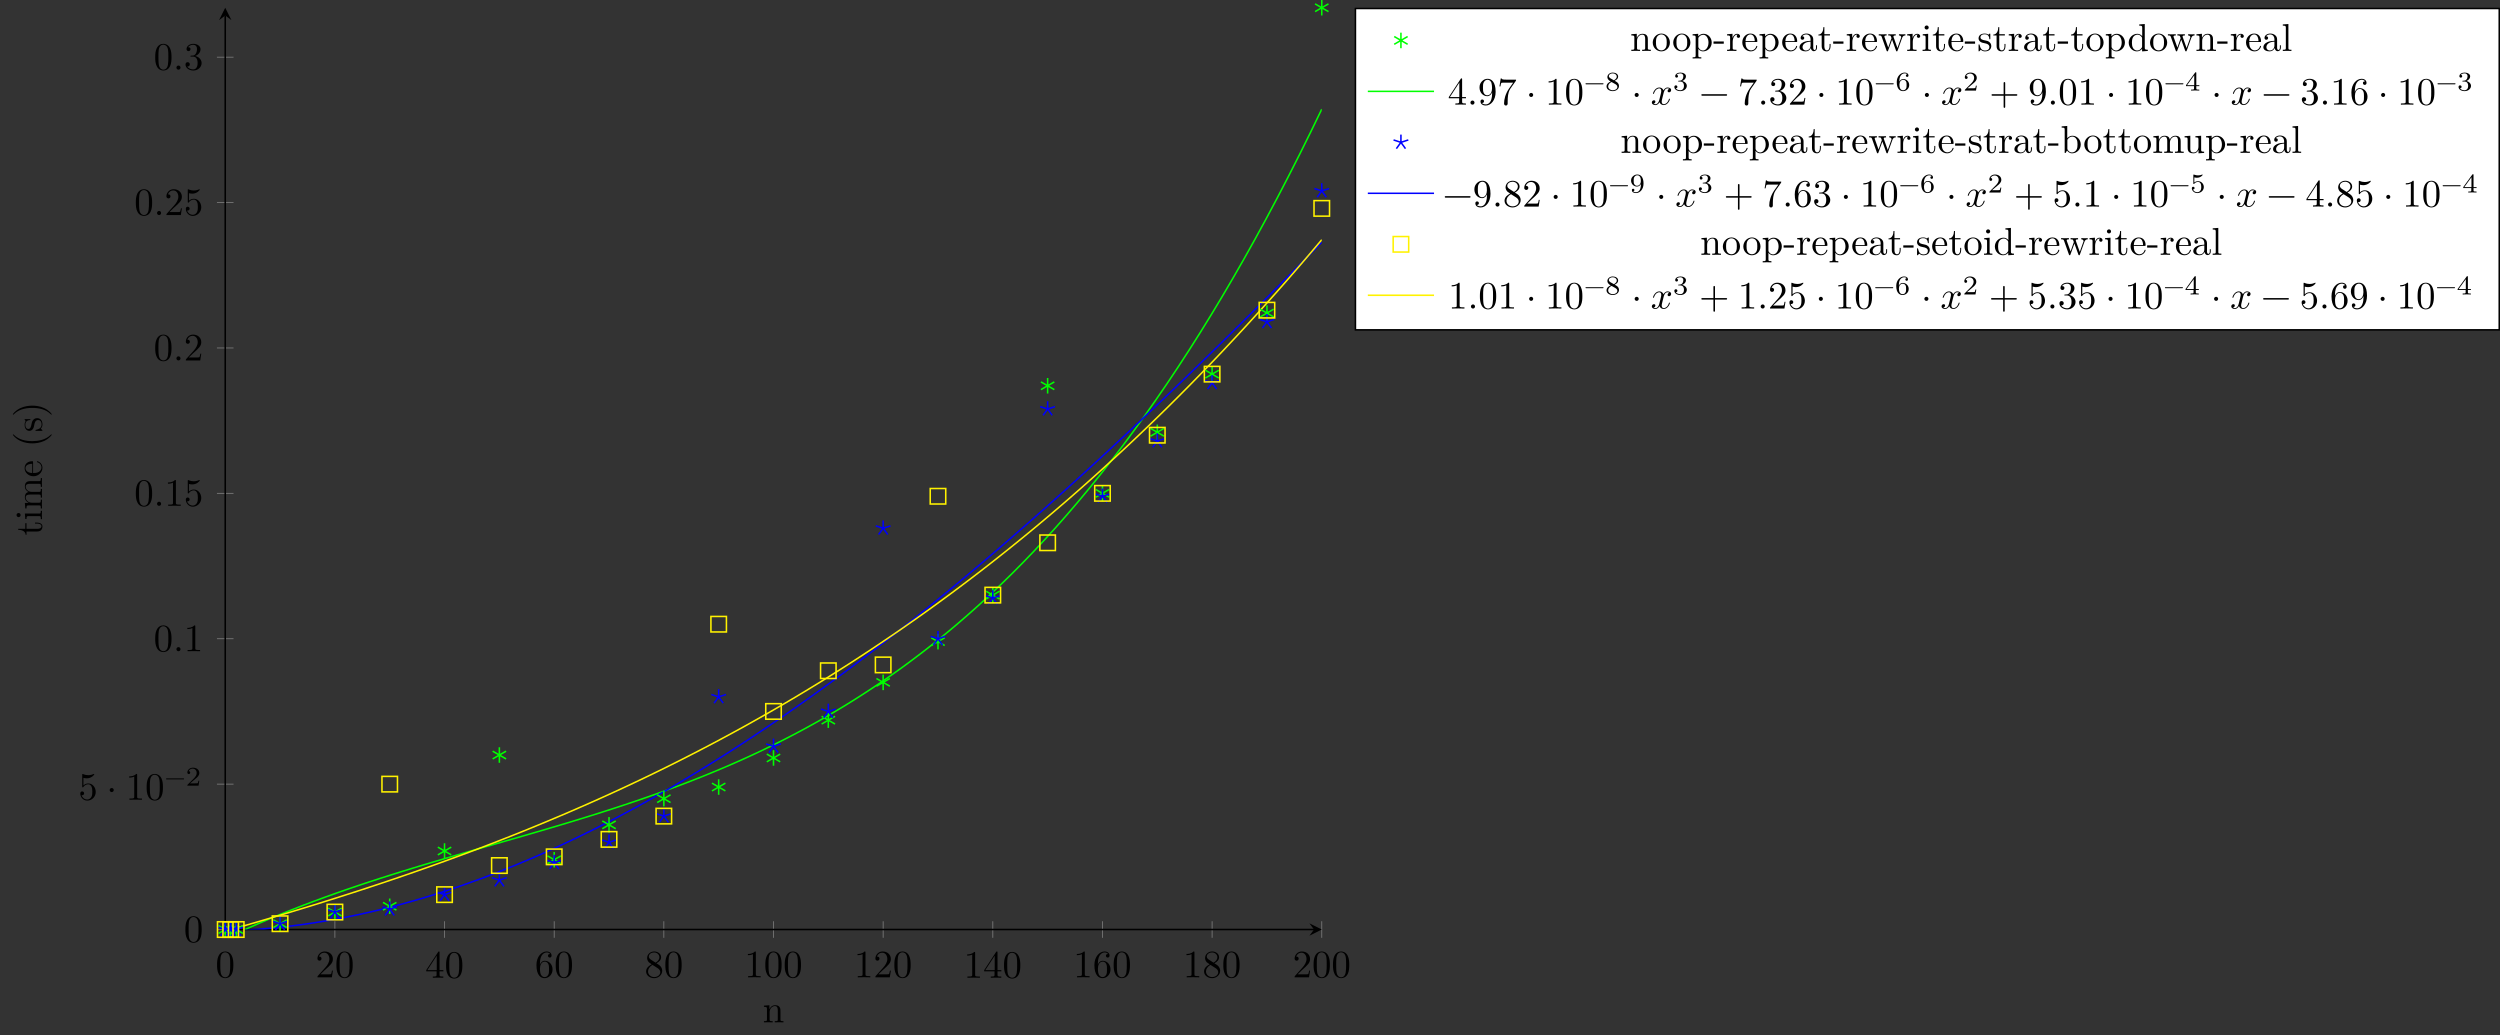<?xml version="1.0" encoding="UTF-8"?>
<svg xmlns="http://www.w3.org/2000/svg" xmlns:xlink="http://www.w3.org/1999/xlink" width="642.244pt" height="265.965pt" viewBox="0 0 642.244 265.965" version="1.1">
<rect x="0" y="0" width="642.244" height="265.965" fill="#333333" stroke="none"/>
<defs>
<g>
<symbol overflow="visible" id="glyph0-0">
<path style="stroke:none;" d=""/>
</symbol>
<symbol overflow="visible" id="glyph0-1">
<path style="stroke:none;" d="M 4.578 -3.188 C 4.578 -3.984 4.531 -4.781 4.188 -5.516 C 3.734 -6.484 2.906 -6.641 2.5 -6.641 C 1.891 -6.641 1.172 -6.375 0.75 -5.453 C 0.438 -4.766 0.391 -3.984 0.391 -3.188 C 0.391 -2.438 0.422 -1.547 0.844 -0.781 C 1.266 0.016 2 0.219 2.484 0.219 C 3.016 0.219 3.781 0.016 4.219 -0.938 C 4.531 -1.625 4.578 -2.406 4.578 -3.188 Z M 3.766 -3.312 C 3.766 -2.562 3.766 -1.891 3.656 -1.25 C 3.5 -0.297 2.938 0 2.484 0 C 2.094 0 1.5 -0.25 1.328 -1.203 C 1.219 -1.797 1.219 -2.719 1.219 -3.312 C 1.219 -3.953 1.219 -4.609 1.297 -5.141 C 1.484 -6.328 2.234 -6.422 2.484 -6.422 C 2.812 -6.422 3.469 -6.234 3.656 -5.25 C 3.766 -4.688 3.766 -3.938 3.766 -3.312 Z M 3.766 -3.312 "/>
</symbol>
<symbol overflow="visible" id="glyph0-2">
<path style="stroke:none;" d="M 4.469 -1.734 L 4.234 -1.734 C 4.172 -1.438 4.109 -1 4 -0.844 C 3.938 -0.766 3.281 -0.766 3.062 -0.766 L 1.266 -0.766 L 2.328 -1.797 C 3.875 -3.172 4.469 -3.703 4.469 -4.703 C 4.469 -5.844 3.578 -6.641 2.359 -6.641 C 1.234 -6.641 0.5 -5.719 0.5 -4.828 C 0.5 -4.281 1 -4.281 1.031 -4.281 C 1.203 -4.281 1.547 -4.391 1.547 -4.812 C 1.547 -5.062 1.359 -5.328 1.016 -5.328 C 0.938 -5.328 0.922 -5.328 0.891 -5.312 C 1.109 -5.969 1.656 -6.328 2.234 -6.328 C 3.141 -6.328 3.562 -5.516 3.562 -4.703 C 3.562 -3.906 3.078 -3.125 2.516 -2.5 L 0.609 -0.375 C 0.5 -0.266 0.5 -0.234 0.5 0 L 4.203 0 Z M 4.469 -1.734 "/>
</symbol>
<symbol overflow="visible" id="glyph0-3">
<path style="stroke:none;" d="M 4.688 -1.641 L 4.688 -1.953 L 3.703 -1.953 L 3.703 -6.484 C 3.703 -6.688 3.703 -6.75 3.531 -6.75 C 3.453 -6.75 3.422 -6.75 3.344 -6.625 L 0.281 -1.953 L 0.281 -1.641 L 2.938 -1.641 L 2.938 -0.781 C 2.938 -0.422 2.906 -0.312 2.172 -0.312 L 1.969 -0.312 L 1.969 0 C 2.375 -0.031 2.891 -0.031 3.312 -0.031 C 3.734 -0.031 4.25 -0.031 4.672 0 L 4.672 -0.312 L 4.453 -0.312 C 3.719 -0.312 3.703 -0.422 3.703 -0.781 L 3.703 -1.641 Z M 2.984 -1.953 L 0.562 -1.953 L 2.984 -5.672 Z M 2.984 -1.953 "/>
</symbol>
<symbol overflow="visible" id="glyph0-4">
<path style="stroke:none;" d="M 4.562 -2.031 C 4.562 -3.297 3.672 -4.25 2.562 -4.25 C 1.891 -4.25 1.516 -3.75 1.312 -3.266 L 1.312 -3.516 C 1.312 -6.031 2.547 -6.391 3.062 -6.391 C 3.297 -6.391 3.719 -6.328 3.938 -5.984 C 3.781 -5.984 3.391 -5.984 3.391 -5.547 C 3.391 -5.234 3.625 -5.078 3.844 -5.078 C 4 -5.078 4.312 -5.172 4.312 -5.562 C 4.312 -6.156 3.875 -6.641 3.047 -6.641 C 1.766 -6.641 0.422 -5.359 0.422 -3.156 C 0.422 -0.484 1.578 0.219 2.5 0.219 C 3.609 0.219 4.562 -0.719 4.562 -2.031 Z M 3.656 -2.047 C 3.656 -1.562 3.656 -1.062 3.484 -0.703 C 3.188 -0.109 2.734 -0.062 2.5 -0.062 C 1.875 -0.062 1.578 -0.656 1.516 -0.812 C 1.328 -1.281 1.328 -2.078 1.328 -2.25 C 1.328 -3.031 1.656 -4.031 2.547 -4.031 C 2.719 -4.031 3.172 -4.031 3.484 -3.406 C 3.656 -3.047 3.656 -2.531 3.656 -2.047 Z M 3.656 -2.047 "/>
</symbol>
<symbol overflow="visible" id="glyph0-5">
<path style="stroke:none;" d="M 4.562 -1.672 C 4.562 -2.031 4.453 -2.484 4.062 -2.906 C 3.875 -3.109 3.719 -3.203 3.078 -3.609 C 3.797 -3.984 4.281 -4.5 4.281 -5.156 C 4.281 -6.078 3.406 -6.641 2.5 -6.641 C 1.5 -6.641 0.688 -5.906 0.688 -4.969 C 0.688 -4.797 0.703 -4.344 1.125 -3.875 C 1.234 -3.766 1.609 -3.516 1.859 -3.344 C 1.281 -3.047 0.422 -2.5 0.422 -1.5 C 0.422 -0.453 1.438 0.219 2.484 0.219 C 3.609 0.219 4.562 -0.609 4.562 -1.672 Z M 3.844 -5.156 C 3.844 -4.578 3.453 -4.109 2.859 -3.766 L 1.625 -4.562 C 1.172 -4.859 1.125 -5.188 1.125 -5.359 C 1.125 -5.969 1.781 -6.391 2.484 -6.391 C 3.203 -6.391 3.844 -5.875 3.844 -5.156 Z M 4.062 -1.312 C 4.062 -0.578 3.312 -0.062 2.5 -0.062 C 1.641 -0.062 0.922 -0.672 0.922 -1.5 C 0.922 -2.078 1.234 -2.719 2.078 -3.188 L 3.312 -2.406 C 3.594 -2.219 4.062 -1.922 4.062 -1.312 Z M 4.062 -1.312 "/>
</symbol>
<symbol overflow="visible" id="glyph0-6">
<path style="stroke:none;" d="M 4.172 0 L 4.172 -0.312 L 3.859 -0.312 C 2.953 -0.312 2.938 -0.422 2.938 -0.781 L 2.938 -6.375 C 2.938 -6.625 2.938 -6.641 2.703 -6.641 C 2.078 -6 1.203 -6 0.891 -6 L 0.891 -5.688 C 1.094 -5.688 1.672 -5.688 2.188 -5.953 L 2.188 -0.781 C 2.188 -0.422 2.156 -0.312 1.266 -0.312 L 0.953 -0.312 L 0.953 0 C 1.297 -0.031 2.156 -0.031 2.562 -0.031 C 2.953 -0.031 3.828 -0.031 4.172 0 Z M 4.172 0 "/>
</symbol>
<symbol overflow="visible" id="glyph0-7">
<path style="stroke:none;" d="M 4.469 -2 C 4.469 -3.188 3.656 -4.188 2.578 -4.188 C 2.109 -4.188 1.672 -4.031 1.312 -3.672 L 1.312 -5.625 C 1.516 -5.562 1.844 -5.5 2.156 -5.5 C 3.391 -5.5 4.094 -6.406 4.094 -6.531 C 4.094 -6.594 4.062 -6.641 3.984 -6.641 C 3.984 -6.641 3.953 -6.641 3.906 -6.609 C 3.703 -6.516 3.219 -6.312 2.547 -6.312 C 2.156 -6.312 1.688 -6.391 1.219 -6.594 C 1.141 -6.625 1.109 -6.625 1.109 -6.625 C 1 -6.625 1 -6.547 1 -6.391 L 1 -3.438 C 1 -3.266 1 -3.188 1.141 -3.188 C 1.219 -3.188 1.234 -3.203 1.281 -3.266 C 1.391 -3.422 1.75 -3.969 2.562 -3.969 C 3.078 -3.969 3.328 -3.516 3.406 -3.328 C 3.562 -2.953 3.594 -2.578 3.594 -2.078 C 3.594 -1.719 3.594 -1.125 3.344 -0.703 C 3.109 -0.312 2.734 -0.062 2.281 -0.062 C 1.562 -0.062 0.984 -0.594 0.812 -1.172 C 0.844 -1.172 0.875 -1.156 0.984 -1.156 C 1.312 -1.156 1.484 -1.406 1.484 -1.641 C 1.484 -1.891 1.312 -2.141 0.984 -2.141 C 0.844 -2.141 0.5 -2.062 0.5 -1.609 C 0.5 -0.75 1.188 0.219 2.297 0.219 C 3.453 0.219 4.469 -0.734 4.469 -2 Z M 4.469 -2 "/>
</symbol>
<symbol overflow="visible" id="glyph0-8">
<path style="stroke:none;" d="M 1.906 -2.5 C 1.906 -2.781 1.672 -3.016 1.391 -3.016 C 1.094 -3.016 0.859 -2.781 0.859 -2.5 C 0.859 -2.203 1.094 -1.969 1.391 -1.969 C 1.672 -1.969 1.906 -2.203 1.906 -2.5 Z M 1.906 -2.5 "/>
</symbol>
<symbol overflow="visible" id="glyph0-9">
<path style="stroke:none;" d="M 1.906 -0.531 C 1.906 -0.812 1.672 -1.062 1.391 -1.062 C 1.094 -1.062 0.859 -0.812 0.859 -0.531 C 0.859 -0.234 1.094 0 1.391 0 C 1.672 0 1.906 -0.234 1.906 -0.531 Z M 1.906 -0.531 "/>
</symbol>
<symbol overflow="visible" id="glyph0-10">
<path style="stroke:none;" d="M 4.562 -1.703 C 4.562 -2.516 3.922 -3.297 2.891 -3.516 C 3.703 -3.781 4.281 -4.469 4.281 -5.266 C 4.281 -6.078 3.406 -6.641 2.453 -6.641 C 1.453 -6.641 0.688 -6.047 0.688 -5.281 C 0.688 -4.953 0.906 -4.766 1.203 -4.766 C 1.5 -4.766 1.703 -4.984 1.703 -5.281 C 1.703 -5.766 1.234 -5.766 1.094 -5.766 C 1.391 -6.266 2.047 -6.391 2.406 -6.391 C 2.828 -6.391 3.375 -6.172 3.375 -5.281 C 3.375 -5.156 3.344 -4.578 3.094 -4.141 C 2.797 -3.656 2.453 -3.625 2.203 -3.625 C 2.125 -3.609 1.891 -3.594 1.812 -3.594 C 1.734 -3.578 1.672 -3.562 1.672 -3.469 C 1.672 -3.359 1.734 -3.359 1.906 -3.359 L 2.344 -3.359 C 3.156 -3.359 3.531 -2.688 3.531 -1.703 C 3.531 -0.344 2.844 -0.062 2.406 -0.062 C 1.969 -0.062 1.219 -0.234 0.875 -0.812 C 1.219 -0.766 1.531 -0.984 1.531 -1.359 C 1.531 -1.719 1.266 -1.922 0.984 -1.922 C 0.734 -1.922 0.422 -1.781 0.422 -1.344 C 0.422 -0.438 1.344 0.219 2.438 0.219 C 3.656 0.219 4.562 -0.688 4.562 -1.703 Z M 4.562 -1.703 "/>
</symbol>
<symbol overflow="visible" id="glyph0-11">
<path style="stroke:none;" d="M 4.562 -3.281 C 4.562 -5.969 3.406 -6.641 2.516 -6.641 C 1.969 -6.641 1.484 -6.453 1.062 -6.016 C 0.641 -5.562 0.422 -5.141 0.422 -4.391 C 0.422 -3.156 1.297 -2.172 2.406 -2.172 C 3.016 -2.172 3.422 -2.594 3.656 -3.172 L 3.656 -2.844 C 3.656 -0.516 2.625 -0.062 2.047 -0.062 C 1.875 -0.062 1.328 -0.078 1.062 -0.422 C 1.5 -0.422 1.578 -0.703 1.578 -0.875 C 1.578 -1.188 1.344 -1.328 1.125 -1.328 C 0.969 -1.328 0.672 -1.25 0.672 -0.859 C 0.672 -0.188 1.203 0.219 2.047 0.219 C 3.344 0.219 4.562 -1.141 4.562 -3.281 Z M 3.641 -4.203 C 3.641 -3.375 3.297 -2.406 2.422 -2.406 C 2.266 -2.406 1.797 -2.406 1.5 -3.031 C 1.312 -3.406 1.312 -3.891 1.312 -4.391 C 1.312 -4.922 1.312 -5.391 1.531 -5.766 C 1.797 -6.266 2.172 -6.391 2.516 -6.391 C 2.984 -6.391 3.312 -6.047 3.484 -5.609 C 3.594 -5.281 3.641 -4.656 3.641 -4.203 Z M 3.641 -4.203 "/>
</symbol>
<symbol overflow="visible" id="glyph0-12">
<path style="stroke:none;" d="M 4.828 -6.422 L 2.406 -6.422 C 1.203 -6.422 1.172 -6.547 1.141 -6.734 L 0.891 -6.734 L 0.562 -4.688 L 0.812 -4.688 C 0.844 -4.844 0.922 -5.469 1.062 -5.594 C 1.125 -5.656 1.906 -5.656 2.031 -5.656 L 4.094 -5.656 L 2.984 -4.078 C 2.078 -2.734 1.75 -1.344 1.75 -0.328 C 1.75 -0.234 1.75 0.219 2.219 0.219 C 2.672 0.219 2.672 -0.234 2.672 -0.328 L 2.672 -0.844 C 2.672 -1.391 2.703 -1.938 2.781 -2.469 C 2.828 -2.703 2.953 -3.562 3.406 -4.172 L 4.75 -6.078 C 4.828 -6.188 4.828 -6.203 4.828 -6.422 Z M 4.828 -6.422 "/>
</symbol>
<symbol overflow="visible" id="glyph0-13">
<path style="stroke:none;" d="M 5.25 -3.75 C 5.25 -4.266 4.672 -4.406 4.328 -4.406 C 3.75 -4.406 3.406 -3.875 3.281 -3.656 C 3.031 -4.312 2.5 -4.406 2.203 -4.406 C 1.172 -4.406 0.594 -3.125 0.594 -2.875 C 0.594 -2.766 0.719 -2.766 0.719 -2.766 C 0.797 -2.766 0.828 -2.797 0.844 -2.875 C 1.188 -3.938 1.844 -4.188 2.188 -4.188 C 2.375 -4.188 2.719 -4.094 2.719 -3.516 C 2.719 -3.203 2.547 -2.547 2.188 -1.141 C 2.031 -0.531 1.672 -0.109 1.234 -0.109 C 1.172 -0.109 0.953 -0.109 0.734 -0.234 C 0.984 -0.297 1.203 -0.5 1.203 -0.781 C 1.203 -1.047 0.984 -1.125 0.844 -1.125 C 0.531 -1.125 0.297 -0.875 0.297 -0.547 C 0.297 -0.094 0.781 0.109 1.219 0.109 C 1.891 0.109 2.25 -0.594 2.266 -0.641 C 2.391 -0.281 2.75 0.109 3.344 0.109 C 4.375 0.109 4.938 -1.172 4.938 -1.422 C 4.938 -1.531 4.859 -1.531 4.828 -1.531 C 4.734 -1.531 4.719 -1.484 4.688 -1.422 C 4.359 -0.344 3.688 -0.109 3.375 -0.109 C 2.984 -0.109 2.828 -0.422 2.828 -0.766 C 2.828 -0.984 2.875 -1.203 2.984 -1.641 L 3.328 -3.016 C 3.391 -3.266 3.625 -4.188 4.312 -4.188 C 4.359 -4.188 4.609 -4.188 4.812 -4.062 C 4.531 -4 4.344 -3.766 4.344 -3.516 C 4.344 -3.359 4.453 -3.172 4.719 -3.172 C 4.938 -3.172 5.25 -3.344 5.25 -3.75 Z M 5.25 -3.75 "/>
</symbol>
<symbol overflow="visible" id="glyph0-14">
<path style="stroke:none;" d="M 7.203 -2.5 C 7.203 -2.609 7.109 -2.688 7 -2.688 L 0.75 -2.688 C 0.641 -2.688 0.562 -2.609 0.562 -2.5 C 0.562 -2.375 0.641 -2.297 0.75 -2.297 L 7 -2.297 C 7.109 -2.297 7.203 -2.375 7.203 -2.5 Z M 7.203 -2.5 "/>
</symbol>
<symbol overflow="visible" id="glyph0-15">
<path style="stroke:none;" d="M 7.203 -2.5 C 7.203 -2.609 7.109 -2.688 7 -2.688 L 4.078 -2.688 L 4.078 -5.609 C 4.078 -5.719 3.984 -5.812 3.875 -5.812 C 3.766 -5.812 3.672 -5.719 3.672 -5.609 L 3.672 -2.688 L 0.75 -2.688 C 0.641 -2.688 0.562 -2.609 0.562 -2.5 C 0.562 -2.375 0.641 -2.297 0.75 -2.297 L 3.672 -2.297 L 3.672 0.625 C 3.672 0.734 3.766 0.828 3.875 0.828 C 3.984 0.828 4.078 0.734 4.078 0.625 L 4.078 -2.297 L 7 -2.297 C 7.109 -2.297 7.203 -2.375 7.203 -2.5 Z M 7.203 -2.5 "/>
</symbol>
<symbol overflow="visible" id="glyph1-0">
<path style="stroke:none;" d=""/>
</symbol>
<symbol overflow="visible" id="glyph1-1">
<path style="stroke:none;" d="M 5.031 -1.734 C 5.031 -1.812 4.969 -1.875 4.891 -1.875 L 0.531 -1.875 C 0.453 -1.875 0.391 -1.812 0.391 -1.734 C 0.391 -1.672 0.453 -1.609 0.531 -1.609 L 4.891 -1.609 C 4.969 -1.609 5.031 -1.672 5.031 -1.734 Z M 5.031 -1.734 "/>
</symbol>
<symbol overflow="visible" id="glyph1-2">
<path style="stroke:none;" d="M 3.516 -1.266 L 3.281 -1.266 C 3.266 -1.109 3.188 -0.703 3.094 -0.641 C 3.047 -0.594 2.516 -0.594 2.406 -0.594 L 1.125 -0.594 C 1.859 -1.234 2.109 -1.438 2.516 -1.766 C 3.031 -2.172 3.516 -2.609 3.516 -3.266 C 3.516 -4.109 2.781 -4.625 1.891 -4.625 C 1.031 -4.625 0.438 -4.016 0.438 -3.375 C 0.438 -3.031 0.734 -2.984 0.812 -2.984 C 0.969 -2.984 1.172 -3.109 1.172 -3.359 C 1.172 -3.484 1.125 -3.734 0.766 -3.734 C 0.984 -4.219 1.453 -4.375 1.781 -4.375 C 2.484 -4.375 2.844 -3.828 2.844 -3.266 C 2.844 -2.656 2.406 -2.188 2.188 -1.938 L 0.516 -0.266 C 0.438 -0.203 0.438 -0.188 0.438 0 L 3.312 0 Z M 3.516 -1.266 "/>
</symbol>
<symbol overflow="visible" id="glyph1-3">
<path style="stroke:none;" d="M 3.578 -1.172 C 3.578 -1.641 3.312 -2.031 2.906 -2.266 L 2.469 -2.516 C 3.016 -2.781 3.359 -3.109 3.359 -3.594 C 3.359 -4.266 2.656 -4.625 1.984 -4.625 C 1.219 -4.625 0.594 -4.125 0.594 -3.469 C 0.594 -3.141 0.75 -2.906 0.875 -2.766 C 1 -2.609 1.047 -2.578 1.453 -2.344 C 1.062 -2.172 0.375 -1.797 0.375 -1.062 C 0.375 -0.297 1.172 0.141 1.969 0.141 C 2.859 0.141 3.578 -0.422 3.578 -1.172 Z M 3 -3.594 C 3 -2.969 2.266 -2.656 2.266 -2.656 C 2.266 -2.656 2.234 -2.656 2.188 -2.688 L 1.344 -3.172 C 1.156 -3.281 0.969 -3.469 0.969 -3.734 C 0.969 -4.172 1.469 -4.422 1.969 -4.422 C 2.516 -4.422 3 -4.078 3 -3.594 Z M 3.156 -0.938 C 3.156 -0.406 2.578 -0.078 1.984 -0.078 C 1.344 -0.078 0.797 -0.5 0.797 -1.062 C 0.797 -1.578 1.172 -1.984 1.672 -2.203 C 2.062 -1.984 2.078 -1.984 2.641 -1.656 C 2.812 -1.547 3.156 -1.344 3.156 -0.938 Z M 3.156 -0.938 "/>
</symbol>
<symbol overflow="visible" id="glyph1-4">
<path style="stroke:none;" d="M 3.578 -1.203 C 3.578 -1.75 3.141 -2.297 2.375 -2.453 C 3.094 -2.719 3.359 -3.234 3.359 -3.672 C 3.359 -4.219 2.734 -4.625 1.953 -4.625 C 1.188 -4.625 0.594 -4.25 0.594 -3.688 C 0.594 -3.453 0.75 -3.328 0.953 -3.328 C 1.172 -3.328 1.312 -3.484 1.312 -3.672 C 1.312 -3.875 1.172 -4.031 0.953 -4.047 C 1.203 -4.344 1.672 -4.422 1.938 -4.422 C 2.25 -4.422 2.688 -4.266 2.688 -3.672 C 2.688 -3.375 2.594 -3.047 2.406 -2.844 C 2.188 -2.578 1.984 -2.562 1.641 -2.531 C 1.469 -2.516 1.453 -2.516 1.422 -2.516 C 1.422 -2.516 1.344 -2.5 1.344 -2.422 C 1.344 -2.328 1.406 -2.328 1.531 -2.328 L 1.906 -2.328 C 2.453 -2.328 2.844 -1.953 2.844 -1.203 C 2.844 -0.344 2.328 -0.078 1.938 -0.078 C 1.656 -0.078 1.031 -0.156 0.75 -0.578 C 1.078 -0.578 1.156 -0.812 1.156 -0.969 C 1.156 -1.188 0.984 -1.344 0.766 -1.344 C 0.578 -1.344 0.375 -1.219 0.375 -0.938 C 0.375 -0.281 1.094 0.141 1.938 0.141 C 2.906 0.141 3.578 -0.516 3.578 -1.203 Z M 3.578 -1.203 "/>
</symbol>
<symbol overflow="visible" id="glyph1-5">
<path style="stroke:none;" d="M 3.578 -1.422 C 3.578 -2.312 2.875 -2.969 2.062 -2.969 C 1.5 -2.969 1.203 -2.594 1.047 -2.281 C 1.047 -2.844 1.094 -3.359 1.359 -3.797 C 1.594 -4.172 1.969 -4.422 2.422 -4.422 C 2.625 -4.422 2.906 -4.375 3.047 -4.188 C 2.875 -4.172 2.719 -4.047 2.719 -3.844 C 2.719 -3.672 2.844 -3.516 3.047 -3.516 C 3.266 -3.516 3.391 -3.656 3.391 -3.859 C 3.391 -4.266 3.094 -4.625 2.406 -4.625 C 1.406 -4.625 0.375 -3.703 0.375 -2.203 C 0.375 -0.406 1.219 0.141 2 0.141 C 2.844 0.141 3.578 -0.516 3.578 -1.422 Z M 2.906 -1.422 C 2.906 -1.031 2.906 -0.734 2.719 -0.453 C 2.562 -0.219 2.328 -0.078 2 -0.078 C 1.641 -0.078 1.375 -0.281 1.219 -0.594 C 1.125 -0.797 1.062 -1.156 1.062 -1.562 C 1.062 -2.25 1.469 -2.766 2.031 -2.766 C 2.344 -2.766 2.562 -2.641 2.734 -2.391 C 2.906 -2.125 2.906 -1.828 2.906 -1.422 Z M 2.906 -1.422 "/>
</symbol>
<symbol overflow="visible" id="glyph1-6">
<path style="stroke:none;" d="M 3.688 -1.141 L 3.688 -1.391 L 2.906 -1.391 L 2.906 -4.5 C 2.906 -4.641 2.906 -4.703 2.766 -4.703 C 2.672 -4.703 2.641 -4.703 2.578 -4.594 L 0.266 -1.391 L 0.266 -1.141 L 2.328 -1.141 L 2.328 -0.578 C 2.328 -0.328 2.328 -0.25 1.75 -0.25 L 1.562 -0.25 L 1.562 0 L 2.609 -0.031 L 3.672 0 L 3.672 -0.25 L 3.484 -0.25 C 2.906 -0.25 2.906 -0.328 2.906 -0.578 L 2.906 -1.141 Z M 2.375 -1.391 L 0.531 -1.391 L 2.375 -3.938 Z M 2.375 -1.391 "/>
</symbol>
<symbol overflow="visible" id="glyph1-7">
<path style="stroke:none;" d="M 3.578 -2.297 C 3.578 -4.016 2.812 -4.625 2 -4.625 C 1.766 -4.625 1.297 -4.594 0.891 -4.203 C 0.656 -3.969 0.375 -3.703 0.375 -3.078 C 0.375 -2.188 1.078 -1.531 1.891 -1.531 C 2.453 -1.531 2.75 -1.906 2.906 -2.219 L 2.906 -2.078 C 2.906 -0.344 2.062 -0.078 1.641 -0.078 C 1.484 -0.078 1.109 -0.094 0.922 -0.312 C 1.219 -0.344 1.234 -0.578 1.234 -0.641 C 1.234 -0.812 1.109 -0.969 0.906 -0.969 C 0.703 -0.969 0.578 -0.828 0.578 -0.625 C 0.578 -0.156 0.969 0.141 1.641 0.141 C 2.641 0.141 3.578 -0.797 3.578 -2.297 Z M 2.891 -3 C 2.891 -2.094 2.375 -1.734 1.938 -1.734 C 1.656 -1.734 1.406 -1.812 1.203 -2.141 C 1.047 -2.391 1.047 -2.688 1.047 -3.078 C 1.047 -3.484 1.047 -3.75 1.25 -4.031 C 1.422 -4.281 1.641 -4.422 2 -4.422 C 2.359 -4.422 2.578 -4.203 2.688 -4.016 C 2.875 -3.734 2.891 -3.234 2.891 -3 Z M 2.891 -3 "/>
</symbol>
<symbol overflow="visible" id="glyph1-8">
<path style="stroke:none;" d="M 3.516 -1.406 C 3.516 -2.188 2.922 -2.906 2.062 -2.906 C 1.75 -2.906 1.391 -2.844 1.078 -2.578 L 1.078 -3.891 C 1.438 -3.797 1.641 -3.797 1.75 -3.797 C 2.672 -3.797 3.219 -4.422 3.219 -4.531 C 3.219 -4.609 3.172 -4.625 3.141 -4.625 C 3.141 -4.625 3.109 -4.625 3.078 -4.609 C 2.906 -4.547 2.547 -4.406 2.031 -4.406 C 1.828 -4.406 1.469 -4.422 1.016 -4.594 C 0.938 -4.625 0.922 -4.625 0.922 -4.625 C 0.828 -4.625 0.828 -4.547 0.828 -4.438 L 0.828 -2.391 C 0.828 -2.266 0.828 -2.188 0.938 -2.188 C 1 -2.188 1.016 -2.188 1.078 -2.281 C 1.375 -2.656 1.812 -2.719 2.047 -2.719 C 2.469 -2.719 2.656 -2.391 2.688 -2.328 C 2.812 -2.094 2.859 -1.828 2.859 -1.422 C 2.859 -1.219 2.859 -0.812 2.641 -0.5 C 2.469 -0.25 2.172 -0.078 1.828 -0.078 C 1.375 -0.078 0.906 -0.328 0.734 -0.797 C 1 -0.781 1.141 -0.953 1.141 -1.141 C 1.141 -1.438 0.875 -1.484 0.781 -1.484 C 0.781 -1.484 0.438 -1.484 0.438 -1.109 C 0.438 -0.484 1.016 0.141 1.844 0.141 C 2.734 0.141 3.516 -0.516 3.516 -1.406 Z M 3.516 -1.406 "/>
</symbol>
<symbol overflow="visible" id="glyph2-0">
<path style="stroke:none;" d=""/>
</symbol>
<symbol overflow="visible" id="glyph2-1">
<path style="stroke:none;" d="M 5.328 0 L 5.328 -0.312 C 4.812 -0.312 4.562 -0.312 4.562 -0.609 L 4.562 -2.516 C 4.562 -3.375 4.562 -3.672 4.25 -4.031 C 4.109 -4.203 3.781 -4.406 3.203 -4.406 C 2.469 -4.406 2 -3.984 1.719 -3.359 L 1.719 -4.406 L 0.312 -4.297 L 0.312 -3.984 C 1.016 -3.984 1.094 -3.922 1.094 -3.422 L 1.094 -0.75 C 1.094 -0.312 0.984 -0.312 0.312 -0.312 L 0.312 0 L 1.453 -0.031 L 2.562 0 L 2.562 -0.312 C 1.891 -0.312 1.781 -0.312 1.781 -0.75 L 1.781 -2.594 C 1.781 -3.625 2.5 -4.188 3.125 -4.188 C 3.766 -4.188 3.875 -3.656 3.875 -3.078 L 3.875 -0.75 C 3.875 -0.312 3.766 -0.312 3.094 -0.312 L 3.094 0 L 4.219 -0.031 Z M 5.328 0 "/>
</symbol>
<symbol overflow="visible" id="glyph2-2">
<path style="stroke:none;" d="M 4.688 -2.141 C 4.688 -3.406 3.703 -4.469 2.5 -4.469 C 1.25 -4.469 0.281 -3.375 0.281 -2.141 C 0.281 -0.844 1.312 0.109 2.484 0.109 C 3.688 0.109 4.688 -0.875 4.688 -2.141 Z M 3.875 -2.219 C 3.875 -1.859 3.875 -1.312 3.656 -0.875 C 3.422 -0.422 2.984 -0.141 2.5 -0.141 C 2.062 -0.141 1.625 -0.344 1.359 -0.812 C 1.109 -1.25 1.109 -1.859 1.109 -2.219 C 1.109 -2.609 1.109 -3.141 1.344 -3.578 C 1.609 -4.031 2.078 -4.25 2.484 -4.25 C 2.922 -4.25 3.344 -4.031 3.609 -3.594 C 3.875 -3.172 3.875 -2.594 3.875 -2.219 Z M 3.875 -2.219 "/>
</symbol>
<symbol overflow="visible" id="glyph2-3">
<path style="stroke:none;" d="M 5.188 -2.156 C 5.188 -3.422 4.234 -4.406 3.109 -4.406 C 2.328 -4.406 1.906 -3.969 1.719 -3.75 L 1.719 -4.406 L 0.281 -4.297 L 0.281 -3.984 C 0.984 -3.984 1.062 -3.922 1.062 -3.484 L 1.062 1.172 C 1.062 1.625 0.953 1.625 0.281 1.625 L 0.281 1.938 L 1.391 1.906 L 2.516 1.938 L 2.516 1.625 C 1.859 1.625 1.75 1.625 1.75 1.172 L 1.75 -0.594 C 1.797 -0.422 2.219 0.109 2.969 0.109 C 4.156 0.109 5.188 -0.875 5.188 -2.156 Z M 4.359 -2.156 C 4.359 -0.953 3.672 -0.109 2.938 -0.109 C 2.531 -0.109 2.156 -0.312 1.891 -0.719 C 1.75 -0.922 1.75 -0.938 1.75 -1.141 L 1.75 -3.359 C 2.031 -3.875 2.516 -4.156 3.031 -4.156 C 3.766 -4.156 4.359 -3.281 4.359 -2.156 Z M 4.359 -2.156 "/>
</symbol>
<symbol overflow="visible" id="glyph2-4">
<path style="stroke:none;" d="M 2.75 -1.859 L 2.75 -2.438 L 0.109 -2.438 L 0.109 -1.859 Z M 2.75 -1.859 "/>
</symbol>
<symbol overflow="visible" id="glyph2-5">
<path style="stroke:none;" d="M 3.625 -3.797 C 3.625 -4.109 3.312 -4.406 2.891 -4.406 C 2.156 -4.406 1.797 -3.734 1.672 -3.312 L 1.672 -4.406 L 0.281 -4.297 L 0.281 -3.984 C 0.984 -3.984 1.062 -3.922 1.062 -3.422 L 1.062 -0.75 C 1.062 -0.312 0.953 -0.312 0.281 -0.312 L 0.281 0 L 1.422 -0.031 C 1.812 -0.031 2.281 -0.031 2.688 0 L 2.688 -0.312 L 2.469 -0.312 C 1.734 -0.312 1.719 -0.422 1.719 -0.781 L 1.719 -2.312 C 1.719 -3.297 2.141 -4.188 2.891 -4.188 C 2.953 -4.188 2.984 -4.188 3 -4.172 C 2.969 -4.172 2.766 -4.047 2.766 -3.781 C 2.766 -3.516 2.984 -3.359 3.203 -3.359 C 3.375 -3.359 3.625 -3.484 3.625 -3.797 Z M 3.625 -3.797 "/>
</symbol>
<symbol overflow="visible" id="glyph2-6">
<path style="stroke:none;" d="M 4.141 -1.188 C 4.141 -1.281 4.062 -1.312 4 -1.312 C 3.922 -1.312 3.891 -1.25 3.875 -1.172 C 3.531 -0.141 2.625 -0.141 2.531 -0.141 C 2.031 -0.141 1.641 -0.438 1.406 -0.812 C 1.109 -1.281 1.109 -1.938 1.109 -2.297 L 3.891 -2.297 C 4.109 -2.297 4.141 -2.297 4.141 -2.516 C 4.141 -3.5 3.594 -4.469 2.359 -4.469 C 1.203 -4.469 0.281 -3.438 0.281 -2.188 C 0.281 -0.859 1.328 0.109 2.469 0.109 C 3.688 0.109 4.141 -1 4.141 -1.188 Z M 3.484 -2.516 L 1.109 -2.516 C 1.172 -4 2.016 -4.25 2.359 -4.25 C 3.375 -4.25 3.484 -2.906 3.484 -2.516 Z M 3.484 -2.516 "/>
</symbol>
<symbol overflow="visible" id="glyph2-7">
<path style="stroke:none;" d="M 4.812 -0.891 L 4.812 -1.453 L 4.562 -1.453 L 4.562 -0.891 C 4.562 -0.312 4.312 -0.25 4.203 -0.25 C 3.875 -0.25 3.844 -0.703 3.844 -0.75 L 3.844 -2.734 C 3.844 -3.156 3.844 -3.547 3.484 -3.922 C 3.094 -4.312 2.594 -4.469 2.109 -4.469 C 1.297 -4.469 0.609 -4 0.609 -3.344 C 0.609 -3.047 0.812 -2.875 1.062 -2.875 C 1.344 -2.875 1.531 -3.078 1.531 -3.328 C 1.531 -3.453 1.469 -3.781 1.016 -3.781 C 1.281 -4.141 1.781 -4.25 2.094 -4.25 C 2.578 -4.25 3.156 -3.859 3.156 -2.969 L 3.156 -2.609 C 2.641 -2.578 1.938 -2.547 1.312 -2.25 C 0.562 -1.906 0.312 -1.391 0.312 -0.953 C 0.312 -0.141 1.281 0.109 1.906 0.109 C 2.578 0.109 3.031 -0.297 3.219 -0.75 C 3.266 -0.359 3.531 0.062 4 0.062 C 4.203 0.062 4.812 -0.078 4.812 -0.891 Z M 3.156 -1.391 C 3.156 -0.453 2.438 -0.109 1.984 -0.109 C 1.5 -0.109 1.094 -0.453 1.094 -0.953 C 1.094 -1.5 1.5 -2.328 3.156 -2.391 Z M 3.156 -1.391 "/>
</symbol>
<symbol overflow="visible" id="glyph2-8">
<path style="stroke:none;" d="M 3.312 -1.234 L 3.312 -1.797 L 3.062 -1.797 L 3.062 -1.25 C 3.062 -0.516 2.766 -0.141 2.391 -0.141 C 1.719 -0.141 1.719 -1.047 1.719 -1.219 L 1.719 -3.984 L 3.156 -3.984 L 3.156 -4.297 L 1.719 -4.297 L 1.719 -6.125 L 1.469 -6.125 C 1.469 -5.312 1.172 -4.25 0.188 -4.203 L 0.188 -3.984 L 1.031 -3.984 L 1.031 -1.234 C 1.031 -0.016 1.969 0.109 2.328 0.109 C 3.031 0.109 3.312 -0.594 3.312 -1.234 Z M 3.312 -1.234 "/>
</symbol>
<symbol overflow="visible" id="glyph2-9">
<path style="stroke:none;" d="M 7.016 -3.984 L 7.016 -4.297 C 6.781 -4.281 6.5 -4.266 6.281 -4.266 L 5.359 -4.297 L 5.359 -3.984 C 5.719 -3.984 5.938 -3.797 5.938 -3.516 C 5.938 -3.453 5.938 -3.422 5.875 -3.297 L 4.969 -0.75 L 3.984 -3.531 C 3.953 -3.656 3.938 -3.672 3.938 -3.719 C 3.938 -3.984 4.328 -3.984 4.531 -3.984 L 4.531 -4.297 L 3.484 -4.266 C 3.188 -4.266 2.906 -4.281 2.609 -4.297 L 2.609 -3.984 C 2.969 -3.984 3.125 -3.969 3.234 -3.844 C 3.281 -3.781 3.391 -3.484 3.453 -3.297 L 2.609 -0.875 L 1.656 -3.531 C 1.609 -3.656 1.609 -3.672 1.609 -3.719 C 1.609 -3.984 2 -3.984 2.188 -3.984 L 2.188 -4.297 L 1.109 -4.266 L 0.172 -4.297 L 0.172 -3.984 C 0.672 -3.984 0.797 -3.953 0.922 -3.641 L 2.172 -0.109 C 2.219 0.031 2.25 0.109 2.375 0.109 C 2.516 0.109 2.531 0.047 2.578 -0.094 L 3.594 -2.906 L 4.609 -0.078 C 4.641 0.031 4.672 0.109 4.812 0.109 C 4.938 0.109 4.969 0.016 5 -0.078 L 6.172 -3.344 C 6.344 -3.844 6.656 -3.984 7.016 -3.984 Z M 7.016 -3.984 "/>
</symbol>
<symbol overflow="visible" id="glyph2-10">
<path style="stroke:none;" d="M 2.469 0 L 2.469 -0.312 C 1.797 -0.312 1.766 -0.359 1.766 -0.75 L 1.766 -4.406 L 0.375 -4.297 L 0.375 -3.984 C 1.016 -3.984 1.109 -3.922 1.109 -3.438 L 1.109 -0.75 C 1.109 -0.312 1 -0.312 0.328 -0.312 L 0.328 0 L 1.422 -0.031 C 1.781 -0.031 2.125 -0.016 2.469 0 Z M 1.906 -6.016 C 1.906 -6.297 1.688 -6.547 1.391 -6.547 C 1.047 -6.547 0.844 -6.266 0.844 -6.016 C 0.844 -5.75 1.078 -5.5 1.375 -5.5 C 1.719 -5.5 1.906 -5.766 1.906 -6.016 Z M 1.906 -6.016 "/>
</symbol>
<symbol overflow="visible" id="glyph2-11">
<path style="stroke:none;" d="M 3.594 -1.281 C 3.594 -1.797 3.297 -2.109 3.172 -2.219 C 2.844 -2.547 2.453 -2.625 2.031 -2.703 C 1.469 -2.812 0.812 -2.938 0.812 -3.516 C 0.812 -3.875 1.062 -4.281 1.922 -4.281 C 3.016 -4.281 3.078 -3.375 3.094 -3.078 C 3.094 -2.984 3.203 -2.984 3.203 -2.984 C 3.344 -2.984 3.344 -3.031 3.344 -3.219 L 3.344 -4.234 C 3.344 -4.391 3.344 -4.469 3.234 -4.469 C 3.188 -4.469 3.156 -4.469 3.031 -4.344 C 3 -4.312 2.906 -4.219 2.859 -4.188 C 2.484 -4.469 2.078 -4.469 1.922 -4.469 C 0.703 -4.469 0.328 -3.797 0.328 -3.234 C 0.328 -2.891 0.484 -2.609 0.75 -2.391 C 1.078 -2.141 1.359 -2.078 2.078 -1.938 C 2.297 -1.891 3.109 -1.734 3.109 -1.016 C 3.109 -0.516 2.766 -0.109 1.984 -0.109 C 1.141 -0.109 0.781 -0.672 0.594 -1.531 C 0.562 -1.656 0.562 -1.688 0.453 -1.688 C 0.328 -1.688 0.328 -1.625 0.328 -1.453 L 0.328 -0.125 C 0.328 0.047 0.328 0.109 0.438 0.109 C 0.484 0.109 0.5 0.094 0.688 -0.094 C 0.703 -0.109 0.703 -0.125 0.891 -0.312 C 1.328 0.094 1.781 0.109 1.984 0.109 C 3.125 0.109 3.594 -0.562 3.594 -1.281 Z M 3.594 -1.281 "/>
</symbol>
<symbol overflow="visible" id="glyph2-12">
<path style="stroke:none;" d="M 5.25 0 L 5.25 -0.312 C 4.562 -0.312 4.469 -0.375 4.469 -0.875 L 4.469 -6.922 L 3.047 -6.812 L 3.047 -6.5 C 3.734 -6.5 3.812 -6.438 3.812 -5.938 L 3.812 -3.781 C 3.531 -4.141 3.094 -4.406 2.562 -4.406 C 1.391 -4.406 0.344 -3.422 0.344 -2.141 C 0.344 -0.875 1.312 0.109 2.453 0.109 C 3.094 0.109 3.531 -0.234 3.781 -0.547 L 3.781 0.109 Z M 3.781 -1.172 C 3.781 -1 3.781 -0.984 3.672 -0.812 C 3.375 -0.328 2.938 -0.109 2.5 -0.109 C 2.047 -0.109 1.688 -0.375 1.453 -0.75 C 1.203 -1.156 1.172 -1.719 1.172 -2.141 C 1.172 -2.5 1.188 -3.094 1.469 -3.547 C 1.688 -3.859 2.062 -4.188 2.609 -4.188 C 2.953 -4.188 3.375 -4.031 3.672 -3.594 C 3.781 -3.422 3.781 -3.406 3.781 -3.219 Z M 3.781 -1.172 "/>
</symbol>
<symbol overflow="visible" id="glyph2-13">
<path style="stroke:none;" d="M 2.547 0 L 2.547 -0.312 C 1.875 -0.312 1.766 -0.312 1.766 -0.75 L 1.766 -6.922 L 0.328 -6.812 L 0.328 -6.5 C 1.031 -6.5 1.109 -6.438 1.109 -5.938 L 1.109 -0.75 C 1.109 -0.312 1 -0.312 0.328 -0.312 L 0.328 0 L 1.438 -0.031 Z M 2.547 0 "/>
</symbol>
<symbol overflow="visible" id="glyph2-14">
<path style="stroke:none;" d="M 5.188 -2.156 C 5.188 -3.422 4.219 -4.406 3.078 -4.406 C 2.297 -4.406 1.875 -3.938 1.719 -3.766 L 1.719 -6.922 L 0.281 -6.812 L 0.281 -6.5 C 0.984 -6.5 1.062 -6.438 1.062 -5.938 L 1.062 0 L 1.312 0 L 1.672 -0.625 C 1.812 -0.391 2.234 0.109 2.969 0.109 C 4.156 0.109 5.188 -0.875 5.188 -2.156 Z M 4.359 -2.156 C 4.359 -1.797 4.344 -1.203 4.062 -0.75 C 3.844 -0.438 3.469 -0.109 2.938 -0.109 C 2.484 -0.109 2.125 -0.344 1.891 -0.719 C 1.75 -0.922 1.75 -0.953 1.75 -1.141 L 1.75 -3.188 C 1.75 -3.375 1.75 -3.391 1.859 -3.547 C 2.25 -4.109 2.797 -4.188 3.031 -4.188 C 3.484 -4.188 3.844 -3.922 4.078 -3.547 C 4.344 -3.141 4.359 -2.578 4.359 -2.156 Z M 4.359 -2.156 "/>
</symbol>
<symbol overflow="visible" id="glyph2-15">
<path style="stroke:none;" d="M 8.109 0 L 8.109 -0.312 C 7.594 -0.312 7.344 -0.312 7.328 -0.609 L 7.328 -2.516 C 7.328 -3.375 7.328 -3.672 7.016 -4.031 C 6.875 -4.203 6.547 -4.406 5.969 -4.406 C 5.141 -4.406 4.688 -3.812 4.531 -3.422 C 4.391 -4.297 3.656 -4.406 3.203 -4.406 C 2.469 -4.406 2 -3.984 1.719 -3.359 L 1.719 -4.406 L 0.312 -4.297 L 0.312 -3.984 C 1.016 -3.984 1.094 -3.922 1.094 -3.422 L 1.094 -0.75 C 1.094 -0.312 0.984 -0.312 0.312 -0.312 L 0.312 0 L 1.453 -0.031 L 2.562 0 L 2.562 -0.312 C 1.891 -0.312 1.781 -0.312 1.781 -0.75 L 1.781 -2.594 C 1.781 -3.625 2.5 -4.188 3.125 -4.188 C 3.766 -4.188 3.875 -3.656 3.875 -3.078 L 3.875 -0.75 C 3.875 -0.312 3.766 -0.312 3.094 -0.312 L 3.094 0 L 4.219 -0.031 L 5.328 0 L 5.328 -0.312 C 4.672 -0.312 4.562 -0.312 4.562 -0.75 L 4.562 -2.594 C 4.562 -3.625 5.266 -4.188 5.906 -4.188 C 6.531 -4.188 6.641 -3.656 6.641 -3.078 L 6.641 -0.75 C 6.641 -0.312 6.531 -0.312 5.859 -0.312 L 5.859 0 L 6.984 -0.031 Z M 8.109 0 "/>
</symbol>
<symbol overflow="visible" id="glyph2-16">
<path style="stroke:none;" d="M 5.328 0 L 5.328 -0.312 C 4.641 -0.312 4.562 -0.375 4.562 -0.875 L 4.562 -4.406 L 3.094 -4.297 L 3.094 -3.984 C 3.781 -3.984 3.875 -3.922 3.875 -3.422 L 3.875 -1.656 C 3.875 -0.781 3.391 -0.109 2.656 -0.109 C 1.828 -0.109 1.781 -0.578 1.781 -1.094 L 1.781 -4.406 L 0.312 -4.297 L 0.312 -3.984 C 1.094 -3.984 1.094 -3.953 1.094 -3.078 L 1.094 -1.578 C 1.094 -0.797 1.094 0.109 2.609 0.109 C 3.172 0.109 3.609 -0.172 3.891 -0.781 L 3.891 0.109 Z M 5.328 0 "/>
</symbol>
<symbol overflow="visible" id="glyph3-0">
<path style="stroke:none;" d=""/>
</symbol>
<symbol overflow="visible" id="glyph3-1">
<path style="stroke:none;" d="M -1.234 -3.312 L -1.797 -3.312 L -1.797 -3.062 L -1.25 -3.062 C -0.516 -3.062 -0.141 -2.766 -0.141 -2.391 C -0.141 -1.719 -1.047 -1.719 -1.219 -1.719 L -3.984 -1.719 L -3.984 -3.156 L -4.297 -3.156 L -4.297 -1.719 L -6.125 -1.719 L -6.125 -1.469 C -5.312 -1.469 -4.25 -1.172 -4.203 -0.188 L -3.984 -0.188 L -3.984 -1.031 L -1.234 -1.031 C -0.016 -1.031 0.109 -1.969 0.109 -2.328 C 0.109 -3.031 -0.594 -3.312 -1.234 -3.312 Z M -1.234 -3.312 "/>
</symbol>
<symbol overflow="visible" id="glyph3-2">
<path style="stroke:none;" d="M 0 -2.469 L -0.312 -2.469 C -0.312 -1.797 -0.359 -1.766 -0.75 -1.766 L -4.406 -1.766 L -4.297 -0.375 L -3.984 -0.375 C -3.984 -1.016 -3.922 -1.109 -3.438 -1.109 L -0.75 -1.109 C -0.312 -1.109 -0.312 -1 -0.312 -0.328 L 0 -0.328 L -0.031 -1.422 C -0.031 -1.781 -0.016 -2.125 0 -2.469 Z M -6.016 -1.906 C -6.297 -1.906 -6.547 -1.688 -6.547 -1.391 C -6.547 -1.047 -6.266 -0.844 -6.016 -0.844 C -5.75 -0.844 -5.5 -1.078 -5.5 -1.375 C -5.5 -1.719 -5.766 -1.906 -6.016 -1.906 Z M -6.016 -1.906 "/>
</symbol>
<symbol overflow="visible" id="glyph3-3">
<path style="stroke:none;" d="M 0 -8.109 L -0.312 -8.109 C -0.312 -7.594 -0.312 -7.344 -0.609 -7.328 L -2.516 -7.328 C -3.375 -7.328 -3.672 -7.328 -4.031 -7.016 C -4.203 -6.875 -4.406 -6.547 -4.406 -5.969 C -4.406 -5.141 -3.812 -4.688 -3.422 -4.531 C -4.297 -4.391 -4.406 -3.656 -4.406 -3.203 C -4.406 -2.469 -3.984 -2 -3.359 -1.719 L -4.406 -1.719 L -4.297 -0.312 L -3.984 -0.312 C -3.984 -1.016 -3.922 -1.094 -3.422 -1.094 L -0.75 -1.094 C -0.312 -1.094 -0.312 -0.984 -0.312 -0.312 L 0 -0.312 L -0.031 -1.453 L 0 -2.562 L -0.312 -2.562 C -0.312 -1.891 -0.312 -1.781 -0.75 -1.781 L -2.594 -1.781 C -3.625 -1.781 -4.188 -2.5 -4.188 -3.125 C -4.188 -3.766 -3.656 -3.875 -3.078 -3.875 L -0.75 -3.875 C -0.312 -3.875 -0.312 -3.766 -0.312 -3.094 L 0 -3.094 L -0.031 -4.219 L 0 -5.328 L -0.312 -5.328 C -0.312 -4.672 -0.312 -4.562 -0.75 -4.562 L -2.594 -4.562 C -3.625 -4.562 -4.188 -5.266 -4.188 -5.906 C -4.188 -6.531 -3.656 -6.641 -3.078 -6.641 L -0.75 -6.641 C -0.312 -6.641 -0.312 -6.531 -0.312 -5.859 L 0 -5.859 L -0.031 -6.984 Z M 0 -8.109 "/>
</symbol>
<symbol overflow="visible" id="glyph3-4">
<path style="stroke:none;" d="M -1.188 -4.141 C -1.281 -4.141 -1.312 -4.062 -1.312 -4 C -1.312 -3.922 -1.25 -3.891 -1.172 -3.875 C -0.141 -3.531 -0.141 -2.625 -0.141 -2.531 C -0.141 -2.031 -0.438 -1.641 -0.812 -1.406 C -1.281 -1.109 -1.938 -1.109 -2.297 -1.109 L -2.297 -3.891 C -2.297 -4.109 -2.297 -4.141 -2.516 -4.141 C -3.5 -4.141 -4.469 -3.594 -4.469 -2.359 C -4.469 -1.203 -3.438 -0.281 -2.188 -0.281 C -0.859 -0.281 0.109 -1.328 0.109 -2.469 C 0.109 -3.688 -1 -4.141 -1.188 -4.141 Z M -2.516 -3.484 L -2.516 -1.109 C -4 -1.172 -4.25 -2.016 -4.25 -2.359 C -4.25 -3.375 -2.906 -3.484 -2.516 -3.484 Z M -2.516 -3.484 "/>
</symbol>
<symbol overflow="visible" id="glyph3-5">
<path style="stroke:none;" d="M 2.391 -3.297 C 2.359 -3.297 2.344 -3.297 2.172 -3.125 C 0.922 -1.891 -0.969 -1.562 -2.5 -1.562 C -4.234 -1.562 -5.969 -1.938 -7.203 -3.172 C -7.328 -3.297 -7.344 -3.297 -7.375 -3.297 C -7.453 -3.297 -7.484 -3.266 -7.484 -3.203 C -7.484 -3.094 -6.797 -2.203 -5.531 -1.609 C -4.438 -1.109 -3.328 -0.984 -2.5 -0.984 C -1.719 -0.984 -0.516 -1.094 0.625 -1.641 C 1.844 -2.25 2.5 -3.094 2.5 -3.203 C 2.5 -3.266 2.469 -3.297 2.391 -3.297 Z M 2.391 -3.297 "/>
</symbol>
<symbol overflow="visible" id="glyph3-6">
<path style="stroke:none;" d="M -1.281 -3.594 C -1.797 -3.594 -2.109 -3.297 -2.219 -3.172 C -2.547 -2.844 -2.625 -2.453 -2.703 -2.031 C -2.812 -1.469 -2.938 -0.812 -3.516 -0.812 C -3.875 -0.812 -4.281 -1.062 -4.281 -1.922 C -4.281 -3.016 -3.375 -3.078 -3.078 -3.094 C -2.984 -3.094 -2.984 -3.203 -2.984 -3.203 C -2.984 -3.344 -3.031 -3.344 -3.219 -3.344 L -4.234 -3.344 C -4.391 -3.344 -4.469 -3.344 -4.469 -3.234 C -4.469 -3.188 -4.469 -3.156 -4.344 -3.031 C -4.312 -3 -4.219 -2.906 -4.188 -2.859 C -4.469 -2.484 -4.469 -2.078 -4.469 -1.922 C -4.469 -0.703 -3.797 -0.328 -3.234 -0.328 C -2.891 -0.328 -2.609 -0.484 -2.391 -0.75 C -2.141 -1.078 -2.078 -1.359 -1.938 -2.078 C -1.891 -2.297 -1.734 -3.109 -1.016 -3.109 C -0.516 -3.109 -0.109 -2.766 -0.109 -1.984 C -0.109 -1.141 -0.672 -0.781 -1.531 -0.594 C -1.656 -0.562 -1.688 -0.562 -1.688 -0.453 C -1.688 -0.328 -1.625 -0.328 -1.453 -0.328 L -0.125 -0.328 C 0.047 -0.328 0.109 -0.328 0.109 -0.438 C 0.109 -0.484 0.094 -0.5 -0.094 -0.688 C -0.109 -0.703 -0.125 -0.703 -0.312 -0.891 C 0.094 -1.328 0.109 -1.781 0.109 -1.984 C 0.109 -3.125 -0.562 -3.594 -1.281 -3.594 Z M -1.281 -3.594 "/>
</symbol>
<symbol overflow="visible" id="glyph3-7">
<path style="stroke:none;" d="M -2.5 -2.875 C -3.266 -2.875 -4.469 -2.766 -5.609 -2.219 C -6.828 -1.625 -7.484 -0.766 -7.484 -0.672 C -7.484 -0.609 -7.438 -0.562 -7.375 -0.562 C -7.344 -0.562 -7.328 -0.562 -7.141 -0.75 C -6.156 -1.734 -4.578 -2.297 -2.5 -2.297 C -0.781 -2.297 0.969 -1.938 2.219 -0.703 C 2.344 -0.562 2.359 -0.562 2.391 -0.562 C 2.453 -0.562 2.5 -0.609 2.5 -0.672 C 2.5 -0.766 1.812 -1.672 0.547 -2.25 C -0.547 -2.766 -1.656 -2.875 -2.5 -2.875 Z M -2.5 -2.875 "/>
</symbol>
</g>
<clipPath id="clip1">
  <path d="M 57.863 22 L 339.559 22 L 339.559 238.789 L 57.863 238.789 Z M 57.863 22 "/>
</clipPath>
<clipPath id="clip2">
  <path d="M 57.863 56 L 339.559 56 L 339.559 238.789 L 57.863 238.789 Z M 57.863 56 "/>
</clipPath>
<clipPath id="clip3">
  <path d="M 57.863 55 L 339.559 55 L 339.559 238.789 L 57.863 238.789 Z M 57.863 55 "/>
</clipPath>
<clipPath id="clip4">
  <path d="M 348 2 L 642.242 2 L 642.242 85 L 348 85 Z M 348 2 "/>
</clipPath>
<clipPath id="clip5">
  <path d="M 348 1 L 642.242 1 L 642.242 85 L 348 85 Z M 348 1 "/>
</clipPath>
</defs>
<g id="surface1">
<path style="fill:none;stroke-width:0.199;stroke-linecap:butt;stroke-linejoin:miter;stroke:rgb(50%,50%,50%);stroke-opacity:1;stroke-miterlimit:10;" d="M 0.001 -2.127 L 0.001 2.127 M 28.169 -2.127 L 28.169 2.127 M 56.337 -2.127 L 56.337 2.127 M 84.509 -2.127 L 84.509 2.127 M 112.677 -2.127 L 112.677 2.127 M 140.849 -2.127 L 140.849 2.127 M 169.017 -2.127 L 169.017 2.127 M 197.189 -2.127 L 197.189 2.127 M 225.357 -2.127 L 225.357 2.127 M 253.525 -2.127 L 253.525 2.127 M 281.697 -2.127 L 281.697 2.127 " transform="matrix(1,0,0,-1,57.862,238.791)"/>
<path style="fill:none;stroke-width:0.199;stroke-linecap:butt;stroke-linejoin:miter;stroke:rgb(50%,50%,50%);stroke-opacity:1;stroke-miterlimit:10;" d="M -2.128 0.002 L 2.126 0.002 M -2.128 37.35 L 2.126 37.35 M -2.128 74.701 L 2.126 74.701 M -2.128 112.053 L 2.126 112.053 M -2.128 149.4 L 2.126 149.4 M -2.128 186.752 L 2.126 186.752 M -2.128 224.103 L 2.126 224.103 " transform="matrix(1,0,0,-1,57.862,238.791)"/>
<path style="fill:none;stroke-width:0.399;stroke-linecap:butt;stroke-linejoin:miter;stroke:rgb(0%,0%,0%);stroke-opacity:1;stroke-miterlimit:10;" d="M 0.001 0.002 L 279.704 0.002 " transform="matrix(1,0,0,-1,57.862,238.791)"/>
<path style=" stroke:none;fill-rule:nonzero;fill:rgb(0%,0%,0%);fill-opacity:1;" d="M 339.559 238.789 L 336.371 237.195 L 337.566 238.789 L 336.371 240.387 "/>
<path style="fill:none;stroke-width:0.399;stroke-linecap:butt;stroke-linejoin:miter;stroke:rgb(0%,0%,0%);stroke-opacity:1;stroke-miterlimit:10;" d="M 0.001 0.002 L 0.001 234.811 " transform="matrix(1,0,0,-1,57.862,238.791)"/>
<path style=" stroke:none;fill-rule:nonzero;fill:rgb(0%,0%,0%);fill-opacity:1;" d="M 57.863 1.988 L 56.27 5.176 L 57.863 3.98 L 59.457 5.176 "/>
<g style="fill:rgb(0%,0%,0%);fill-opacity:1;">
  <use xlink:href="#glyph0-1" x="55.371" y="251.072"/>
</g>
<g style="fill:rgb(0%,0%,0%);fill-opacity:1;">
  <use xlink:href="#glyph0-2" x="81.05" y="251.072"/>
  <use xlink:href="#glyph0-1" x="86.031" y="251.072"/>
</g>
<g style="fill:rgb(0%,0%,0%);fill-opacity:1;">
  <use xlink:href="#glyph0-3" x="109.219" y="251.182"/>
  <use xlink:href="#glyph0-1" x="114.2" y="251.182"/>
</g>
<g style="fill:rgb(0%,0%,0%);fill-opacity:1;">
  <use xlink:href="#glyph0-4" x="137.388" y="251.072"/>
  <use xlink:href="#glyph0-1" x="142.369" y="251.072"/>
</g>
<g style="fill:rgb(0%,0%,0%);fill-opacity:1;">
  <use xlink:href="#glyph0-5" x="165.557" y="251.072"/>
  <use xlink:href="#glyph0-1" x="170.538" y="251.072"/>
</g>
<g style="fill:rgb(0%,0%,0%);fill-opacity:1;">
  <use xlink:href="#glyph0-6" x="191.236" y="251.072"/>
  <use xlink:href="#glyph0-1" x="196.217" y="251.072"/>
  <use xlink:href="#glyph0-1" x="201.199" y="251.072"/>
</g>
<g style="fill:rgb(0%,0%,0%);fill-opacity:1;">
  <use xlink:href="#glyph0-6" x="219.405" y="251.072"/>
  <use xlink:href="#glyph0-2" x="224.386" y="251.072"/>
  <use xlink:href="#glyph0-1" x="229.368" y="251.072"/>
</g>
<g style="fill:rgb(0%,0%,0%);fill-opacity:1;">
  <use xlink:href="#glyph0-6" x="247.574" y="251.182"/>
  <use xlink:href="#glyph0-3" x="252.555" y="251.182"/>
  <use xlink:href="#glyph0-1" x="257.537" y="251.182"/>
</g>
<g style="fill:rgb(0%,0%,0%);fill-opacity:1;">
  <use xlink:href="#glyph0-6" x="275.743" y="251.072"/>
  <use xlink:href="#glyph0-4" x="280.724" y="251.072"/>
  <use xlink:href="#glyph0-1" x="285.706" y="251.072"/>
</g>
<g style="fill:rgb(0%,0%,0%);fill-opacity:1;">
  <use xlink:href="#glyph0-6" x="303.913" y="251.072"/>
  <use xlink:href="#glyph0-5" x="308.894" y="251.072"/>
  <use xlink:href="#glyph0-1" x="313.876" y="251.072"/>
</g>
<g style="fill:rgb(0%,0%,0%);fill-opacity:1;">
  <use xlink:href="#glyph0-2" x="332.082" y="251.072"/>
  <use xlink:href="#glyph0-1" x="337.063" y="251.072"/>
  <use xlink:href="#glyph0-1" x="342.045" y="251.072"/>
</g>
<g style="fill:rgb(0%,0%,0%);fill-opacity:1;">
  <use xlink:href="#glyph0-1" x="47.234" y="241.999"/>
</g>
<g style="fill:rgb(0%,0%,0%);fill-opacity:1;">
  <use xlink:href="#glyph0-7" x="20.123" y="205.455"/>
</g>
<g style="fill:rgb(0%,0%,0%);fill-opacity:1;">
  <use xlink:href="#glyph0-8" x="27.316" y="205.455"/>
</g>
<g style="fill:rgb(0%,0%,0%);fill-opacity:1;">
  <use xlink:href="#glyph0-6" x="32.297" y="205.455"/>
  <use xlink:href="#glyph0-1" x="37.279" y="205.455"/>
</g>
<g style="fill:rgb(0%,0%,0%);fill-opacity:1;">
  <use xlink:href="#glyph1-1" x="42.264" y="201.839"/>
  <use xlink:href="#glyph1-2" x="47.69" y="201.839"/>
</g>
<g style="fill:rgb(0%,0%,0%);fill-opacity:1;">
  <use xlink:href="#glyph0-1" x="39.483" y="167.299"/>
  <use xlink:href="#glyph0-9" x="44.464" y="167.299"/>
  <use xlink:href="#glyph0-6" x="47.234" y="167.299"/>
</g>
<g style="fill:rgb(0%,0%,0%);fill-opacity:1;">
  <use xlink:href="#glyph0-1" x="34.502" y="129.949"/>
  <use xlink:href="#glyph0-9" x="39.483" y="129.949"/>
  <use xlink:href="#glyph0-6" x="42.253" y="129.949"/>
  <use xlink:href="#glyph0-7" x="47.234" y="129.949"/>
</g>
<g style="fill:rgb(0%,0%,0%);fill-opacity:1;">
  <use xlink:href="#glyph0-1" x="39.483" y="92.599"/>
  <use xlink:href="#glyph0-9" x="44.464" y="92.599"/>
  <use xlink:href="#glyph0-2" x="47.234" y="92.599"/>
</g>
<g style="fill:rgb(0%,0%,0%);fill-opacity:1;">
  <use xlink:href="#glyph0-1" x="34.502" y="55.249"/>
  <use xlink:href="#glyph0-9" x="39.483" y="55.249"/>
  <use xlink:href="#glyph0-2" x="42.253" y="55.249"/>
  <use xlink:href="#glyph0-7" x="47.234" y="55.249"/>
</g>
<g style="fill:rgb(0%,0%,0%);fill-opacity:1;">
  <use xlink:href="#glyph0-1" x="39.483" y="17.899"/>
  <use xlink:href="#glyph0-9" x="44.464" y="17.899"/>
  <use xlink:href="#glyph0-10" x="47.234" y="17.899"/>
</g>
<g clip-path="url(#clip1)" clip-rule="nonzero">
<path style="fill:none;stroke-width:0.399;stroke-linecap:butt;stroke-linejoin:miter;stroke:rgb(0%,100%,0%);stroke-opacity:1;stroke-miterlimit:10;" d="M 0.001 -2.357 C 0.001 -2.357 2.056 -1.385 2.845 -1.022 C 3.634 -0.654 4.9 -0.08 5.693 0.275 C 6.482 0.627 7.747 1.186 8.536 1.529 C 9.325 1.873 10.591 2.412 11.38 2.744 C 12.169 3.076 13.439 3.6 14.228 3.924 C 15.017 4.244 16.283 4.752 17.072 5.064 C 17.861 5.377 19.13 5.869 19.919 6.174 C 20.708 6.479 21.974 6.955 22.763 7.252 C 23.552 7.545 24.818 8.014 25.607 8.299 C 26.4 8.584 27.665 9.037 28.454 9.318 C 29.243 9.596 30.509 10.037 31.298 10.311 C 32.087 10.584 33.357 11.014 34.146 11.279 C 34.935 11.545 36.2 11.967 36.99 12.225 C 37.779 12.486 39.044 12.896 39.837 13.15 C 40.626 13.404 41.892 13.807 42.681 14.057 C 43.47 14.307 44.736 14.701 45.525 14.947 C 46.318 15.189 47.583 15.58 48.372 15.822 C 49.161 16.061 50.427 16.443 51.216 16.682 C 52.005 16.92 53.275 17.295 54.064 17.529 C 54.853 17.764 56.118 18.139 56.908 18.369 C 57.697 18.6 58.962 18.971 59.755 19.201 C 60.544 19.432 61.81 19.799 62.599 20.025 C 63.388 20.256 64.654 20.619 65.443 20.85 C 66.236 21.076 67.501 21.439 68.29 21.666 C 69.079 21.893 70.345 22.256 71.134 22.486 C 71.923 22.713 73.193 23.076 73.982 23.303 C 74.771 23.533 76.036 23.896 76.826 24.127 C 77.615 24.357 78.88 24.725 79.673 24.955 C 80.462 25.186 81.728 25.557 82.517 25.791 C 83.306 26.021 84.572 26.396 85.361 26.635 C 86.154 26.869 87.419 27.248 88.208 27.486 C 88.997 27.725 90.263 28.111 91.052 28.354 C 91.841 28.596 93.111 28.986 93.9 29.232 C 94.689 29.479 95.954 29.877 96.743 30.131 C 97.533 30.381 98.798 30.787 99.591 31.045 C 100.38 31.299 101.646 31.717 102.435 31.979 C 103.224 32.24 104.49 32.662 105.279 32.932 C 106.068 33.201 107.337 33.635 108.126 33.912 C 108.915 34.186 110.181 34.631 110.97 34.916 C 111.759 35.197 113.029 35.654 113.818 35.947 C 114.607 36.236 115.872 36.709 116.661 37.006 C 117.451 37.303 118.716 37.787 119.505 38.096 C 120.298 38.404 121.564 38.904 122.353 39.221 C 123.142 39.537 124.408 40.049 125.197 40.377 C 125.986 40.701 127.255 41.232 128.044 41.568 C 128.833 41.908 130.099 42.455 130.888 42.803 C 131.677 43.15 132.943 43.713 133.736 44.072 C 134.525 44.432 135.79 45.018 136.579 45.385 C 137.368 45.756 138.634 46.361 139.423 46.744 C 140.216 47.127 141.482 47.748 142.271 48.146 C 143.06 48.541 144.326 49.186 145.115 49.596 C 145.904 50.006 147.173 50.67 147.962 51.092 C 148.751 51.518 150.017 52.205 150.806 52.643 C 151.595 53.08 152.861 53.795 153.654 54.244 C 154.443 54.697 155.708 55.436 156.497 55.904 C 157.286 56.369 158.552 57.131 159.341 57.615 C 160.134 58.1 161.4 58.889 162.189 59.389 C 162.978 59.889 164.243 60.701 165.033 61.221 C 165.822 61.736 167.091 62.58 167.88 63.111 C 168.669 63.646 169.935 64.518 170.724 65.068 C 171.513 65.623 172.779 66.521 173.572 67.092 C 174.361 67.662 175.626 68.596 176.415 69.186 C 177.204 69.771 178.47 70.732 179.259 71.342 C 180.052 71.951 181.318 72.943 182.107 73.576 C 182.896 74.205 184.161 75.228 184.951 75.877 C 185.74 76.529 187.009 77.588 187.798 78.256 C 188.587 78.928 189.853 80.021 190.642 80.713 C 191.431 81.404 192.697 82.533 193.49 83.248 C 194.279 83.959 195.544 85.123 196.333 85.861 C 197.122 86.596 198.388 87.799 199.177 88.557 C 199.966 89.318 201.236 90.553 202.025 91.338 C 202.814 92.119 204.079 93.396 204.868 94.205 C 205.658 95.01 206.927 96.326 207.716 97.158 C 208.505 97.99 209.771 99.342 210.56 100.201 C 211.349 101.057 212.615 102.451 213.404 103.334 C 214.197 104.217 215.462 105.654 216.251 106.564 C 217.04 107.471 218.306 108.951 219.095 109.885 C 219.884 110.822 221.154 112.342 221.943 113.307 C 222.732 114.268 223.997 115.834 224.786 116.826 C 225.576 117.814 226.841 119.424 227.634 120.443 C 228.423 121.463 229.689 123.119 230.478 124.166 C 231.267 125.213 232.533 126.916 233.322 127.99 C 234.115 129.068 235.38 130.818 236.169 131.924 C 236.958 133.029 238.224 134.826 239.013 135.963 C 239.802 137.1 241.072 138.943 241.861 140.111 C 242.65 141.279 243.915 143.174 244.704 144.373 C 245.493 145.572 246.759 147.518 247.552 148.748 C 248.341 149.978 249.607 151.975 250.396 153.236 C 251.185 154.498 252.451 156.549 253.24 157.842 C 254.033 159.139 255.298 161.24 256.087 162.568 C 256.876 163.896 258.142 166.053 258.931 167.416 C 259.72 168.775 260.99 170.986 261.779 172.385 C 262.568 173.779 263.833 176.045 264.622 177.478 C 265.411 178.908 266.677 181.228 267.47 182.697 C 268.259 184.162 269.525 186.541 270.314 188.045 C 271.103 189.545 272.368 191.982 273.158 193.521 C 273.95 195.061 275.216 197.557 276.005 199.131 C 276.794 200.705 278.06 203.26 278.849 204.873 C 279.638 206.486 281.697 210.752 281.697 210.752 " transform="matrix(1,0,0,-1,57.862,238.791)"/>
</g>
<g clip-path="url(#clip2)" clip-rule="nonzero">
<path style="fill:none;stroke-width:0.399;stroke-linecap:butt;stroke-linejoin:miter;stroke:rgb(0%,0%,100%);stroke-opacity:1;stroke-miterlimit:10;" d="M 0.001 -0.361 C 0.001 -0.361 2.056 -0.295 2.845 -0.264 C 3.634 -0.229 4.9 -0.162 5.693 -0.115 C 6.482 -0.068 7.747 0.018 8.536 0.076 C 9.325 0.135 10.591 0.24 11.38 0.314 C 12.169 0.385 13.439 0.514 14.228 0.596 C 15.017 0.682 16.283 0.826 17.072 0.924 C 17.861 1.021 19.13 1.186 19.919 1.295 C 20.708 1.404 21.974 1.592 22.763 1.713 C 23.552 1.834 24.818 2.037 25.607 2.17 C 26.4 2.303 27.665 2.529 28.454 2.674 C 29.243 2.818 30.509 3.061 31.298 3.221 C 32.087 3.377 33.357 3.639 34.146 3.807 C 34.935 3.975 36.2 4.256 36.99 4.436 C 37.779 4.619 39.044 4.916 39.837 5.107 C 40.626 5.303 41.892 5.619 42.681 5.822 C 43.47 6.025 44.736 6.361 45.525 6.576 C 46.318 6.791 47.583 7.146 48.372 7.373 C 49.161 7.6 50.427 7.971 51.216 8.209 C 52.005 8.447 53.275 8.834 54.064 9.084 C 54.853 9.334 56.118 9.74 56.908 9.998 C 57.697 10.26 58.962 10.682 59.755 10.955 C 60.544 11.225 61.81 11.666 62.599 11.947 C 63.388 12.229 64.654 12.686 65.443 12.979 C 66.236 13.271 67.501 13.748 68.29 14.049 C 69.079 14.35 70.345 14.846 71.134 15.158 C 71.923 15.471 73.193 15.979 73.982 16.303 C 74.771 16.627 76.036 17.15 76.826 17.486 C 77.615 17.818 78.88 18.361 79.673 18.705 C 80.462 19.049 81.728 19.607 82.517 19.959 C 83.306 20.314 84.572 20.889 85.361 21.252 C 86.154 21.615 87.419 22.205 88.208 22.58 C 88.997 22.951 90.263 23.557 91.052 23.939 C 91.841 24.326 93.111 24.947 93.9 25.338 C 94.689 25.732 95.954 26.369 96.743 26.771 C 97.533 27.174 98.798 27.826 99.591 28.236 C 100.38 28.65 101.646 29.314 102.435 29.736 C 103.224 30.158 104.49 30.842 105.279 31.271 C 106.068 31.701 107.337 32.396 108.126 32.838 C 108.915 33.275 110.181 33.986 110.97 34.436 C 111.759 34.885 113.029 35.611 113.818 36.068 C 114.607 36.525 115.872 37.264 116.661 37.732 C 117.451 38.197 118.716 38.951 119.505 39.428 C 120.298 39.9 121.564 40.67 122.353 41.154 C 123.142 41.639 124.408 42.42 125.197 42.912 C 125.986 43.404 127.255 44.197 128.044 44.697 C 128.833 45.201 130.099 46.01 130.888 46.518 C 131.677 47.025 132.943 47.85 133.736 48.365 C 134.525 48.881 135.79 49.717 136.579 50.244 C 137.368 50.768 138.634 51.615 139.423 52.15 C 140.216 52.682 141.482 53.545 142.271 54.084 C 143.06 54.627 144.326 55.498 145.115 56.049 C 145.904 56.596 147.173 57.482 147.962 58.041 C 148.751 58.596 150.017 59.494 150.806 60.061 C 151.595 60.623 152.861 61.533 153.654 62.107 C 154.443 62.678 155.708 63.6 156.497 64.182 C 157.286 64.76 158.552 65.693 159.341 66.279 C 160.134 66.865 161.4 67.814 162.189 68.408 C 162.978 69.002 164.243 69.959 165.033 70.561 C 165.822 71.158 167.091 72.127 167.88 72.736 C 168.669 73.346 169.935 74.326 170.724 74.939 C 171.513 75.553 172.779 76.545 173.572 77.166 C 174.361 77.787 175.626 78.791 176.415 79.42 C 177.204 80.049 178.47 81.061 179.259 81.693 C 180.052 82.33 181.318 83.353 182.107 83.994 C 182.896 84.635 184.161 85.67 184.951 86.318 C 185.74 86.967 187.009 88.01 187.798 88.662 C 188.587 89.318 189.853 90.373 190.642 91.033 C 191.431 91.693 192.697 92.756 193.49 93.424 C 194.279 94.088 195.544 95.162 196.333 95.834 C 197.122 96.506 198.388 97.592 199.177 98.268 C 199.966 98.947 201.236 100.041 202.025 100.725 C 202.814 101.408 204.079 102.51 204.868 103.201 C 205.658 103.889 206.927 105.002 207.716 105.697 C 208.505 106.393 209.771 107.51 210.56 108.213 C 211.349 108.912 212.615 110.041 213.404 110.748 C 214.197 111.455 215.462 112.592 216.251 113.303 C 217.04 114.014 218.306 115.162 219.095 115.877 C 219.884 116.596 221.154 117.748 221.943 118.471 C 222.732 119.193 223.997 120.353 224.786 121.08 C 225.576 121.807 226.841 122.978 227.634 123.709 C 228.423 124.443 229.689 125.619 230.478 126.357 C 231.267 127.092 232.533 128.279 233.322 129.018 C 234.115 129.76 235.38 130.955 236.169 131.701 C 236.958 132.447 238.224 133.646 239.013 134.396 C 239.802 135.146 241.072 136.353 241.861 137.107 C 242.65 137.865 243.915 139.076 244.704 139.838 C 245.493 140.596 246.759 141.818 247.552 142.58 C 248.341 143.342 249.607 144.572 250.396 145.338 C 251.185 146.107 252.451 147.342 253.24 148.111 C 254.033 148.885 255.298 150.123 256.087 150.9 C 256.876 151.674 258.142 152.92 258.931 153.701 C 259.72 154.478 260.99 155.732 261.779 156.514 C 262.568 157.299 263.833 158.557 264.622 159.342 C 265.411 160.131 266.677 161.393 267.47 162.182 C 268.259 162.975 269.525 164.244 270.314 165.037 C 271.103 165.83 272.368 167.103 273.158 167.9 C 273.95 168.697 275.216 169.978 276.005 170.779 C 276.794 171.576 278.06 172.861 278.849 173.666 C 279.638 174.467 281.697 176.564 281.697 176.564 " transform="matrix(1,0,0,-1,57.862,238.791)"/>
</g>
<g clip-path="url(#clip3)" clip-rule="nonzero">
<path style="fill:none;stroke-width:0.399;stroke-linecap:butt;stroke-linejoin:miter;stroke:rgb(100%,94.899%,0%);stroke-opacity:1;stroke-miterlimit:10;" d="M 0.001 -0.424 C 0.001 -0.424 2.056 0.158 2.845 0.385 C 3.634 0.611 4.9 0.979 5.693 1.205 C 6.482 1.436 7.747 1.803 8.536 2.033 C 9.325 2.264 10.591 2.635 11.38 2.869 C 12.169 3.103 13.439 3.478 14.228 3.717 C 15.017 3.951 16.283 4.33 17.072 4.568 C 17.861 4.811 19.13 5.193 19.919 5.436 C 20.708 5.678 21.974 6.064 22.763 6.311 C 23.552 6.553 24.818 6.947 25.607 7.197 C 26.4 7.443 27.665 7.842 28.454 8.092 C 29.243 8.342 30.509 8.748 31.298 9.002 C 32.087 9.252 33.357 9.662 34.146 9.92 C 34.935 10.178 36.2 10.592 36.99 10.854 C 37.779 11.111 39.044 11.533 39.837 11.795 C 40.626 12.061 41.892 12.486 42.681 12.752 C 43.47 13.021 44.736 13.451 45.525 13.725 C 46.318 13.994 47.583 14.432 48.372 14.705 C 49.161 14.982 50.427 15.428 51.216 15.705 C 52.005 15.982 53.275 16.436 54.064 16.717 C 54.853 16.998 56.118 17.455 56.908 17.744 C 57.697 18.029 58.962 18.494 59.755 18.787 C 60.544 19.076 61.81 19.549 62.599 19.842 C 63.388 20.139 64.654 20.615 65.443 20.916 C 66.236 21.217 67.501 21.701 68.29 22.006 C 69.079 22.311 70.345 22.803 71.134 23.111 C 71.923 23.42 73.193 23.92 73.982 24.232 C 74.771 24.549 76.036 25.057 76.826 25.373 C 77.615 25.693 78.88 26.209 79.673 26.533 C 80.462 26.857 81.728 27.381 82.517 27.709 C 83.306 28.037 84.572 28.568 85.361 28.904 C 86.154 29.236 87.419 29.775 88.208 30.115 C 88.997 30.455 90.263 31.002 91.052 31.35 C 91.841 31.693 93.111 32.248 93.9 32.6 C 94.689 32.951 95.954 33.518 96.743 33.873 C 97.533 34.228 98.798 34.803 99.591 35.166 C 100.38 35.525 101.646 36.111 102.435 36.478 C 103.224 36.846 104.49 37.439 105.279 37.811 C 106.068 38.186 107.337 38.787 108.126 39.166 C 108.915 39.545 110.181 40.158 110.97 40.545 C 111.759 40.928 113.029 41.553 113.818 41.943 C 114.607 42.334 115.872 42.967 116.661 43.365 C 117.451 43.764 118.716 44.404 119.505 44.811 C 120.298 45.213 121.564 45.865 122.353 46.279 C 123.142 46.689 124.408 47.353 125.197 47.768 C 125.986 48.186 127.255 48.861 128.044 49.287 C 128.833 49.709 130.099 50.396 130.888 50.826 C 131.677 51.256 132.943 51.951 133.736 52.389 C 134.525 52.83 135.79 53.537 136.579 53.982 C 137.368 54.424 138.634 55.143 139.423 55.596 C 140.216 56.049 141.482 56.779 142.271 57.236 C 143.06 57.697 144.326 58.439 145.115 58.904 C 145.904 59.373 147.173 60.127 147.962 60.6 C 148.751 61.076 150.017 61.842 150.806 62.322 C 151.595 62.803 152.861 63.584 153.654 64.072 C 154.443 64.561 155.708 65.35 156.497 65.85 C 157.286 66.346 158.552 67.146 159.341 67.654 C 160.134 68.158 161.4 68.975 162.189 69.486 C 162.978 69.998 164.243 70.83 165.033 71.35 C 165.822 71.869 167.091 72.713 167.88 73.24 C 168.669 73.771 169.935 74.623 170.724 75.162 C 171.513 75.701 172.779 76.568 173.572 77.115 C 174.361 77.658 175.626 78.541 176.415 79.096 C 177.204 79.65 178.47 80.545 179.259 81.107 C 180.052 81.67 181.318 82.58 182.107 83.15 C 182.896 83.725 184.161 84.646 184.951 85.228 C 185.74 85.807 187.009 86.744 187.798 87.334 C 188.587 87.924 189.853 88.877 190.642 89.475 C 191.431 90.072 192.697 91.037 193.49 91.646 C 194.279 92.252 195.544 93.232 196.333 93.85 C 197.122 94.467 198.388 95.463 199.177 96.088 C 199.966 96.713 201.236 97.725 202.025 98.361 C 202.814 98.998 204.079 100.021 204.868 100.666 C 205.658 101.311 206.927 102.353 207.716 103.01 C 208.505 103.662 209.771 104.721 210.56 105.385 C 211.349 106.049 212.615 107.119 213.404 107.795 C 214.197 108.467 215.462 109.557 216.251 110.24 C 217.04 110.924 218.306 112.029 219.095 112.725 C 219.884 113.416 221.154 114.537 221.943 115.244 C 222.732 115.947 223.997 117.084 224.786 117.799 C 225.576 118.514 226.841 119.666 227.634 120.393 C 228.423 121.115 229.689 122.287 230.478 123.021 C 231.267 123.756 232.533 124.943 233.322 125.689 C 234.115 126.436 235.38 127.639 236.169 128.396 C 236.958 129.154 238.224 130.373 239.013 131.143 C 239.802 131.908 241.072 133.146 241.861 133.924 C 242.65 134.705 243.915 135.959 244.704 136.748 C 245.493 137.537 246.759 138.811 247.552 139.611 C 248.341 140.412 249.607 141.705 250.396 142.518 C 251.185 143.326 252.451 144.639 253.24 145.459 C 254.033 146.283 255.298 147.611 256.087 148.443 C 256.876 149.279 258.142 150.623 258.931 151.471 C 259.72 152.314 260.99 153.682 261.779 154.537 C 262.568 155.396 263.833 156.779 264.622 157.646 C 265.411 158.518 266.677 159.92 267.47 160.799 C 268.259 161.678 269.525 163.1 270.314 163.994 C 271.103 164.885 272.368 166.326 273.158 167.232 C 273.95 168.135 275.216 169.596 276.005 170.514 C 276.794 171.428 278.06 172.908 278.849 173.838 C 279.638 174.768 281.697 177.205 281.697 177.205 " transform="matrix(1,0,0,-1,57.862,238.791)"/>
</g>
<path style="fill:none;stroke-width:0.399;stroke-linecap:butt;stroke-linejoin:miter;stroke:rgb(0%,100%,0%);stroke-opacity:1;stroke-miterlimit:10;" d="M 0.001 -1.994 L 0.001 1.994 M 1.724 0.998 L -1.725 -0.998 M 1.724 -0.998 L -1.725 0.998 " transform="matrix(1,0,0,-1,57.862,238.791)"/>
<path style="fill:none;stroke-width:0.399;stroke-linecap:butt;stroke-linejoin:miter;stroke:rgb(0%,100%,0%);stroke-opacity:1;stroke-miterlimit:10;" d="M 1.408 -1.994 L 1.408 1.994 M 3.134 0.998 L -0.319 -0.998 M 3.134 -0.998 L -0.319 0.998 " transform="matrix(1,0,0,-1,57.862,238.791)"/>
<path style="fill:none;stroke-width:0.399;stroke-linecap:butt;stroke-linejoin:miter;stroke:rgb(0%,100%,0%);stroke-opacity:1;stroke-miterlimit:10;" d="M 2.818 -1.994 L 2.818 1.994 M 4.544 0.998 L 1.091 -0.998 M 4.544 -0.998 L 1.091 0.998 " transform="matrix(1,0,0,-1,57.862,238.791)"/>
<path style="fill:none;stroke-width:0.399;stroke-linecap:butt;stroke-linejoin:miter;stroke:rgb(0%,100%,0%);stroke-opacity:1;stroke-miterlimit:10;" d="M 14.083 -0.498 L 14.083 3.486 M 15.81 2.49 L 12.361 0.498 M 15.81 0.498 L 12.361 2.49 " transform="matrix(1,0,0,-1,57.862,238.791)"/>
<path style="fill:none;stroke-width:0.399;stroke-linecap:butt;stroke-linejoin:miter;stroke:rgb(0%,100%,0%);stroke-opacity:1;stroke-miterlimit:10;" d="M 28.169 2.49 L 28.169 6.475 M 29.896 5.479 L 26.443 3.486 M 29.896 3.486 L 26.443 5.479 " transform="matrix(1,0,0,-1,57.862,238.791)"/>
<path style="fill:none;stroke-width:0.399;stroke-linecap:butt;stroke-linejoin:miter;stroke:rgb(0%,100%,0%);stroke-opacity:1;stroke-miterlimit:10;" d="M 42.255 3.982 L 42.255 7.967 M 43.982 6.971 L 40.529 4.979 M 43.982 4.979 L 40.529 6.971 " transform="matrix(1,0,0,-1,57.862,238.791)"/>
<path style="fill:none;stroke-width:0.399;stroke-linecap:butt;stroke-linejoin:miter;stroke:rgb(0%,100%,0%);stroke-opacity:1;stroke-miterlimit:10;" d="M 56.337 18.178 L 56.337 22.162 M 58.064 21.166 L 54.615 19.174 M 58.064 19.174 L 54.615 21.166 " transform="matrix(1,0,0,-1,57.862,238.791)"/>
<path style="fill:none;stroke-width:0.399;stroke-linecap:butt;stroke-linejoin:miter;stroke:rgb(0%,100%,0%);stroke-opacity:1;stroke-miterlimit:10;" d="M 70.423 42.826 L 70.423 46.814 M 72.15 45.818 L 68.697 43.826 M 72.15 43.826 L 68.697 45.818 " transform="matrix(1,0,0,-1,57.862,238.791)"/>
<path style="fill:none;stroke-width:0.399;stroke-linecap:butt;stroke-linejoin:miter;stroke:rgb(0%,100%,0%);stroke-opacity:1;stroke-miterlimit:10;" d="M 84.509 15.936 L 84.509 19.92 M 86.236 18.924 L 82.783 16.932 M 86.236 16.932 L 82.783 18.924 " transform="matrix(1,0,0,-1,57.862,238.791)"/>
<path style="fill:none;stroke-width:0.399;stroke-linecap:butt;stroke-linejoin:miter;stroke:rgb(0%,100%,0%);stroke-opacity:1;stroke-miterlimit:10;" d="M 98.595 24.9 L 98.595 28.885 M 100.318 27.889 L 96.868 25.896 M 100.318 25.896 L 96.868 27.889 " transform="matrix(1,0,0,-1,57.862,238.791)"/>
<path style="fill:none;stroke-width:0.399;stroke-linecap:butt;stroke-linejoin:miter;stroke:rgb(0%,100%,0%);stroke-opacity:1;stroke-miterlimit:10;" d="M 112.677 31.623 L 112.677 35.607 M 114.404 34.611 L 110.954 32.619 M 114.404 32.619 L 110.954 34.611 " transform="matrix(1,0,0,-1,57.862,238.791)"/>
<path style="fill:none;stroke-width:0.399;stroke-linecap:butt;stroke-linejoin:miter;stroke:rgb(0%,100%,0%);stroke-opacity:1;stroke-miterlimit:10;" d="M 126.763 34.611 L 126.763 38.596 M 128.49 37.6 L 125.036 35.607 M 128.49 35.607 L 125.036 37.6 " transform="matrix(1,0,0,-1,57.862,238.791)"/>
<path style="fill:none;stroke-width:0.399;stroke-linecap:butt;stroke-linejoin:miter;stroke:rgb(0%,100%,0%);stroke-opacity:1;stroke-miterlimit:10;" d="M 140.849 42.08 L 140.849 46.064 M 142.572 45.068 L 139.122 43.076 M 142.572 43.076 L 139.122 45.068 " transform="matrix(1,0,0,-1,57.862,238.791)"/>
<path style="fill:none;stroke-width:0.399;stroke-linecap:butt;stroke-linejoin:miter;stroke:rgb(0%,100%,0%);stroke-opacity:1;stroke-miterlimit:10;" d="M 154.931 51.791 L 154.931 55.775 M 156.658 54.779 L 153.208 52.787 M 156.658 52.787 L 153.208 54.779 " transform="matrix(1,0,0,-1,57.862,238.791)"/>
<path style="fill:none;stroke-width:0.399;stroke-linecap:butt;stroke-linejoin:miter;stroke:rgb(0%,100%,0%);stroke-opacity:1;stroke-miterlimit:10;" d="M 169.017 61.502 L 169.017 65.49 M 170.743 64.49 L 167.29 62.498 M 170.743 62.498 L 167.29 64.49 " transform="matrix(1,0,0,-1,57.862,238.791)"/>
<path style="fill:none;stroke-width:0.399;stroke-linecap:butt;stroke-linejoin:miter;stroke:rgb(0%,100%,0%);stroke-opacity:1;stroke-miterlimit:10;" d="M 183.103 71.963 L 183.103 75.947 M 184.829 74.951 L 181.376 72.959 M 184.829 72.959 L 181.376 74.951 " transform="matrix(1,0,0,-1,57.862,238.791)"/>
<path style="fill:none;stroke-width:0.399;stroke-linecap:butt;stroke-linejoin:miter;stroke:rgb(0%,100%,0%);stroke-opacity:1;stroke-miterlimit:10;" d="M 197.185 83.912 L 197.185 87.9 M 198.911 86.9 L 195.462 84.908 M 198.911 84.908 L 195.462 86.9 " transform="matrix(1,0,0,-1,57.862,238.791)"/>
<path style="fill:none;stroke-width:0.399;stroke-linecap:butt;stroke-linejoin:miter;stroke:rgb(0%,100%,0%);stroke-opacity:1;stroke-miterlimit:10;" d="M 211.271 137.697 L 211.271 141.682 M 212.997 140.686 L 209.544 138.693 M 212.997 138.693 L 209.544 140.686 " transform="matrix(1,0,0,-1,57.862,238.791)"/>
<path style="fill:none;stroke-width:0.399;stroke-linecap:butt;stroke-linejoin:miter;stroke:rgb(0%,100%,0%);stroke-opacity:1;stroke-miterlimit:10;" d="M 225.357 110.061 L 225.357 114.045 M 227.083 113.049 L 223.63 111.057 M 227.083 111.057 L 223.63 113.049 " transform="matrix(1,0,0,-1,57.862,238.791)"/>
<path style="fill:none;stroke-width:0.399;stroke-linecap:butt;stroke-linejoin:miter;stroke:rgb(0%,100%,0%);stroke-opacity:1;stroke-miterlimit:10;" d="M 239.443 125.744 L 239.443 129.732 M 241.165 128.736 L 237.716 126.74 M 241.165 126.74 L 237.716 128.736 " transform="matrix(1,0,0,-1,57.862,238.791)"/>
<path style="fill:none;stroke-width:0.399;stroke-linecap:butt;stroke-linejoin:miter;stroke:rgb(0%,100%,0%);stroke-opacity:1;stroke-miterlimit:10;" d="M 253.525 140.686 L 253.525 144.67 M 255.251 143.674 L 251.802 141.682 M 255.251 141.682 L 251.802 143.674 " transform="matrix(1,0,0,-1,57.862,238.791)"/>
<path style="fill:none;stroke-width:0.399;stroke-linecap:butt;stroke-linejoin:miter;stroke:rgb(0%,100%,0%);stroke-opacity:1;stroke-miterlimit:10;" d="M 267.611 156.373 L 267.611 160.357 M 269.337 159.361 L 265.884 157.369 M 269.337 157.369 L 265.884 159.361 " transform="matrix(1,0,0,-1,57.862,238.791)"/>
<path style="fill:none;stroke-width:0.399;stroke-linecap:butt;stroke-linejoin:miter;stroke:rgb(0%,100%,0%);stroke-opacity:1;stroke-miterlimit:10;" d="M 281.697 234.811 L 281.697 238.795 M 283.419 237.799 L 279.97 235.807 M 283.419 235.807 L 279.97 237.799 " transform="matrix(1,0,0,-1,57.862,238.791)"/>
<path style="fill:none;stroke-width:0.399;stroke-linecap:butt;stroke-linejoin:miter;stroke:rgb(0%,0%,100%);stroke-opacity:1;stroke-miterlimit:10;" d="M 0.001 0.002 L 0.001 1.994 M 0.001 0.002 L 1.896 0.615 M 0.001 0.002 L 1.169 -1.611 M 0.001 0.002 L -1.171 -1.611 M 0.001 0.002 L -1.893 0.615 " transform="matrix(1,0,0,-1,57.862,238.791)"/>
<path style="fill:none;stroke-width:0.399;stroke-linecap:butt;stroke-linejoin:miter;stroke:rgb(0%,0%,100%);stroke-opacity:1;stroke-miterlimit:10;" d="M 1.408 0.002 L 1.408 1.994 M 1.408 0.002 L 3.302 0.615 M 1.408 0.002 L 2.579 -1.611 M 1.408 0.002 L 0.236 -1.611 M 1.408 0.002 L -0.487 0.615 " transform="matrix(1,0,0,-1,57.862,238.791)"/>
<path style="fill:none;stroke-width:0.399;stroke-linecap:butt;stroke-linejoin:miter;stroke:rgb(0%,0%,100%);stroke-opacity:1;stroke-miterlimit:10;" d="M 2.818 0.002 L 2.818 1.994 M 2.818 0.002 L 4.712 0.615 M 2.818 0.002 L 3.99 -1.611 M 2.818 0.002 L 1.646 -1.611 M 2.818 0.002 L 0.923 0.615 " transform="matrix(1,0,0,-1,57.862,238.791)"/>
<path style="fill:none;stroke-width:0.399;stroke-linecap:butt;stroke-linejoin:miter;stroke:rgb(0%,0%,100%);stroke-opacity:1;stroke-miterlimit:10;" d="M 14.083 1.494 L 14.083 3.486 M 14.083 1.494 L 15.982 2.111 M 14.083 1.494 L 15.255 -0.119 M 14.083 1.494 L 12.915 -0.119 M 14.083 1.494 L 12.189 2.111 " transform="matrix(1,0,0,-1,57.862,238.791)"/>
<path style="fill:none;stroke-width:0.399;stroke-linecap:butt;stroke-linejoin:miter;stroke:rgb(0%,0%,100%);stroke-opacity:1;stroke-miterlimit:10;" d="M 28.169 4.482 L 28.169 6.475 M 28.169 4.482 L 30.064 5.1 M 28.169 4.482 L 29.341 2.869 M 28.169 4.482 L 26.997 2.869 M 28.169 4.482 L 26.275 5.1 " transform="matrix(1,0,0,-1,57.862,238.791)"/>
<path style="fill:none;stroke-width:0.399;stroke-linecap:butt;stroke-linejoin:miter;stroke:rgb(0%,0%,100%);stroke-opacity:1;stroke-miterlimit:10;" d="M 42.255 5.229 L 42.255 7.221 M 42.255 5.229 L 44.15 5.846 M 42.255 5.229 L 43.427 3.615 M 42.255 5.229 L 41.083 3.615 M 42.255 5.229 L 40.361 5.846 " transform="matrix(1,0,0,-1,57.862,238.791)"/>
<path style="fill:none;stroke-width:0.399;stroke-linecap:butt;stroke-linejoin:miter;stroke:rgb(0%,0%,100%);stroke-opacity:1;stroke-miterlimit:10;" d="M 56.337 8.963 L 56.337 10.955 M 56.337 8.963 L 58.236 9.58 M 56.337 8.963 L 57.509 7.354 M 56.337 8.963 L 55.169 7.354 M 56.337 8.963 L 54.443 9.58 " transform="matrix(1,0,0,-1,57.862,238.791)"/>
<path style="fill:none;stroke-width:0.399;stroke-linecap:butt;stroke-linejoin:miter;stroke:rgb(0%,0%,100%);stroke-opacity:1;stroke-miterlimit:10;" d="M 70.423 12.697 L 70.423 14.693 M 70.423 12.697 L 72.318 13.314 M 70.423 12.697 L 71.595 11.088 M 70.423 12.697 L 69.251 11.088 M 70.423 12.697 L 68.529 13.314 " transform="matrix(1,0,0,-1,57.862,238.791)"/>
<path style="fill:none;stroke-width:0.399;stroke-linecap:butt;stroke-linejoin:miter;stroke:rgb(0%,0%,100%);stroke-opacity:1;stroke-miterlimit:10;" d="M 84.509 17.182 L 84.509 19.174 M 84.509 17.182 L 86.404 17.799 M 84.509 17.182 L 85.681 15.568 M 84.509 17.182 L 83.337 15.568 M 84.509 17.182 L 82.615 17.799 " transform="matrix(1,0,0,-1,57.862,238.791)"/>
<path style="fill:none;stroke-width:0.399;stroke-linecap:butt;stroke-linejoin:miter;stroke:rgb(0%,0%,100%);stroke-opacity:1;stroke-miterlimit:10;" d="M 98.595 22.412 L 98.595 24.404 M 98.595 22.412 L 100.49 23.025 M 98.595 22.412 L 99.763 20.799 M 98.595 22.412 L 97.423 20.799 M 98.595 22.412 L 96.697 23.025 " transform="matrix(1,0,0,-1,57.862,238.791)"/>
<path style="fill:none;stroke-width:0.399;stroke-linecap:butt;stroke-linejoin:miter;stroke:rgb(0%,0%,100%);stroke-opacity:1;stroke-miterlimit:10;" d="M 112.677 29.135 L 112.677 31.127 M 112.677 29.135 L 114.572 29.748 M 112.677 29.135 L 113.849 27.521 M 112.677 29.135 L 111.505 27.521 M 112.677 29.135 L 110.783 29.748 " transform="matrix(1,0,0,-1,57.862,238.791)"/>
<path style="fill:none;stroke-width:0.399;stroke-linecap:butt;stroke-linejoin:miter;stroke:rgb(0%,0%,100%);stroke-opacity:1;stroke-miterlimit:10;" d="M 126.763 59.76 L 126.763 61.752 M 126.763 59.76 L 128.658 60.377 M 126.763 59.76 L 127.935 58.15 M 126.763 59.76 L 125.591 58.15 M 126.763 59.76 L 124.868 60.377 " transform="matrix(1,0,0,-1,57.862,238.791)"/>
<path style="fill:none;stroke-width:0.399;stroke-linecap:butt;stroke-linejoin:miter;stroke:rgb(0%,0%,100%);stroke-opacity:1;stroke-miterlimit:10;" d="M 140.849 47.061 L 140.849 49.053 M 140.849 47.061 L 142.743 47.678 M 140.849 47.061 L 142.017 45.451 M 140.849 47.061 L 139.677 45.451 M 140.849 47.061 L 138.954 47.678 " transform="matrix(1,0,0,-1,57.862,238.791)"/>
<path style="fill:none;stroke-width:0.399;stroke-linecap:butt;stroke-linejoin:miter;stroke:rgb(0%,0%,100%);stroke-opacity:1;stroke-miterlimit:10;" d="M 154.931 56.025 L 154.931 58.018 M 154.931 56.025 L 156.826 56.643 M 154.931 56.025 L 156.103 54.412 M 154.931 56.025 L 153.763 54.412 M 154.931 56.025 L 153.036 56.643 " transform="matrix(1,0,0,-1,57.862,238.791)"/>
<path style="fill:none;stroke-width:0.399;stroke-linecap:butt;stroke-linejoin:miter;stroke:rgb(0%,0%,100%);stroke-opacity:1;stroke-miterlimit:10;" d="M 169.017 103.088 L 169.017 105.08 M 169.017 103.088 L 170.911 103.701 M 169.017 103.088 L 170.189 101.475 M 169.017 103.088 L 167.845 101.475 M 169.017 103.088 L 167.122 103.701 " transform="matrix(1,0,0,-1,57.862,238.791)"/>
<path style="fill:none;stroke-width:0.399;stroke-linecap:butt;stroke-linejoin:miter;stroke:rgb(0%,0%,100%);stroke-opacity:1;stroke-miterlimit:10;" d="M 183.103 74.701 L 183.103 76.693 M 183.103 74.701 L 184.997 75.318 M 183.103 74.701 L 184.275 73.088 M 183.103 74.701 L 181.931 73.088 M 183.103 74.701 L 181.208 75.318 " transform="matrix(1,0,0,-1,57.862,238.791)"/>
<path style="fill:none;stroke-width:0.399;stroke-linecap:butt;stroke-linejoin:miter;stroke:rgb(0%,0%,100%);stroke-opacity:1;stroke-miterlimit:10;" d="M 197.185 85.158 L 197.185 87.15 M 197.185 85.158 L 199.083 85.775 M 197.185 85.158 L 198.357 83.549 M 197.185 85.158 L 196.017 83.549 M 197.185 85.158 L 195.29 85.775 " transform="matrix(1,0,0,-1,57.862,238.791)"/>
<path style="fill:none;stroke-width:0.399;stroke-linecap:butt;stroke-linejoin:miter;stroke:rgb(0%,0%,100%);stroke-opacity:1;stroke-miterlimit:10;" d="M 211.271 133.713 L 211.271 135.709 M 211.271 133.713 L 213.165 134.33 M 211.271 133.713 L 212.443 132.103 M 211.271 133.713 L 210.099 132.103 M 211.271 133.713 L 209.376 134.33 " transform="matrix(1,0,0,-1,57.862,238.791)"/>
<path style="fill:none;stroke-width:0.399;stroke-linecap:butt;stroke-linejoin:miter;stroke:rgb(0%,0%,100%);stroke-opacity:1;stroke-miterlimit:10;" d="M 225.357 111.303 L 225.357 113.295 M 225.357 111.303 L 227.251 111.92 M 225.357 111.303 L 226.529 109.693 M 225.357 111.303 L 224.185 109.693 M 225.357 111.303 L 223.462 111.92 " transform="matrix(1,0,0,-1,57.862,238.791)"/>
<path style="fill:none;stroke-width:0.399;stroke-linecap:butt;stroke-linejoin:miter;stroke:rgb(0%,0%,100%);stroke-opacity:1;stroke-miterlimit:10;" d="M 239.443 125.498 L 239.443 127.49 M 239.443 125.498 L 241.337 126.111 M 239.443 125.498 L 240.611 123.885 M 239.443 125.498 L 238.271 123.885 M 239.443 125.498 L 237.544 126.111 " transform="matrix(1,0,0,-1,57.862,238.791)"/>
<path style="fill:none;stroke-width:0.399;stroke-linecap:butt;stroke-linejoin:miter;stroke:rgb(0%,0%,100%);stroke-opacity:1;stroke-miterlimit:10;" d="M 253.525 140.439 L 253.525 142.432 M 253.525 140.439 L 255.419 141.053 M 253.525 140.439 L 254.697 138.826 M 253.525 140.439 L 252.353 138.826 M 253.525 140.439 L 251.63 141.053 " transform="matrix(1,0,0,-1,57.862,238.791)"/>
<path style="fill:none;stroke-width:0.399;stroke-linecap:butt;stroke-linejoin:miter;stroke:rgb(0%,0%,100%);stroke-opacity:1;stroke-miterlimit:10;" d="M 267.611 156.123 L 267.611 158.119 M 267.611 156.123 L 269.505 156.74 M 267.611 156.123 L 268.783 154.514 M 267.611 156.123 L 266.439 154.514 M 267.611 156.123 L 265.716 156.74 " transform="matrix(1,0,0,-1,57.862,238.791)"/>
<path style="fill:none;stroke-width:0.399;stroke-linecap:butt;stroke-linejoin:miter;stroke:rgb(0%,0%,100%);stroke-opacity:1;stroke-miterlimit:10;" d="M 281.697 189.74 L 281.697 191.732 M 281.697 189.74 L 283.591 190.357 M 281.697 189.74 L 282.865 188.127 M 281.697 189.74 L 280.525 188.127 M 281.697 189.74 L 279.802 190.357 " transform="matrix(1,0,0,-1,57.862,238.791)"/>
<path style="fill:none;stroke-width:0.399;stroke-linecap:butt;stroke-linejoin:miter;stroke:rgb(100%,94.899%,0%);stroke-opacity:1;stroke-miterlimit:10;" d="M -1.991 -1.994 L 1.993 -1.994 L 1.993 1.994 L -1.991 1.994 Z M -1.991 -1.994 " transform="matrix(1,0,0,-1,57.862,238.791)"/>
<path style="fill:none;stroke-width:0.399;stroke-linecap:butt;stroke-linejoin:miter;stroke:rgb(100%,94.899%,0%);stroke-opacity:1;stroke-miterlimit:10;" d="M -0.585 -1.994 L 3.4 -1.994 L 3.4 1.994 L -0.585 1.994 Z M -0.585 -1.994 " transform="matrix(1,0,0,-1,57.862,238.791)"/>
<path style="fill:none;stroke-width:0.399;stroke-linecap:butt;stroke-linejoin:miter;stroke:rgb(100%,94.899%,0%);stroke-opacity:1;stroke-miterlimit:10;" d="M 0.826 -1.994 L 4.81 -1.994 L 4.81 1.994 L 0.826 1.994 Z M 0.826 -1.994 " transform="matrix(1,0,0,-1,57.862,238.791)"/>
<path style="fill:none;stroke-width:0.399;stroke-linecap:butt;stroke-linejoin:miter;stroke:rgb(100%,94.899%,0%);stroke-opacity:1;stroke-miterlimit:10;" d="M 12.091 -0.498 L 16.076 -0.498 L 16.076 3.486 L 12.091 3.486 Z M 12.091 -0.498 " transform="matrix(1,0,0,-1,57.862,238.791)"/>
<path style="fill:none;stroke-width:0.399;stroke-linecap:butt;stroke-linejoin:miter;stroke:rgb(100%,94.899%,0%);stroke-opacity:1;stroke-miterlimit:10;" d="M 26.177 2.49 L 30.161 2.49 L 30.161 6.475 L 26.177 6.475 Z M 26.177 2.49 " transform="matrix(1,0,0,-1,57.862,238.791)"/>
<path style="fill:none;stroke-width:0.399;stroke-linecap:butt;stroke-linejoin:miter;stroke:rgb(100%,94.899%,0%);stroke-opacity:1;stroke-miterlimit:10;" d="M 40.263 35.357 L 44.247 35.357 L 44.247 39.342 L 40.263 39.342 Z M 40.263 35.357 " transform="matrix(1,0,0,-1,57.862,238.791)"/>
<path style="fill:none;stroke-width:0.399;stroke-linecap:butt;stroke-linejoin:miter;stroke:rgb(100%,94.899%,0%);stroke-opacity:1;stroke-miterlimit:10;" d="M 54.345 6.971 L 58.333 6.971 L 58.333 10.955 L 54.345 10.955 Z M 54.345 6.971 " transform="matrix(1,0,0,-1,57.862,238.791)"/>
<path style="fill:none;stroke-width:0.399;stroke-linecap:butt;stroke-linejoin:miter;stroke:rgb(100%,94.899%,0%);stroke-opacity:1;stroke-miterlimit:10;" d="M 68.431 14.443 L 72.415 14.443 L 72.415 18.428 L 68.431 18.428 Z M 68.431 14.443 " transform="matrix(1,0,0,-1,57.862,238.791)"/>
<path style="fill:none;stroke-width:0.399;stroke-linecap:butt;stroke-linejoin:miter;stroke:rgb(100%,94.899%,0%);stroke-opacity:1;stroke-miterlimit:10;" d="M 82.517 16.682 L 86.501 16.682 L 86.501 20.666 L 82.517 20.666 Z M 82.517 16.682 " transform="matrix(1,0,0,-1,57.862,238.791)"/>
<path style="fill:none;stroke-width:0.399;stroke-linecap:butt;stroke-linejoin:miter;stroke:rgb(100%,94.899%,0%);stroke-opacity:1;stroke-miterlimit:10;" d="M 96.599 21.166 L 100.587 21.166 L 100.587 25.15 L 96.599 25.15 Z M 96.599 21.166 " transform="matrix(1,0,0,-1,57.862,238.791)"/>
<path style="fill:none;stroke-width:0.399;stroke-linecap:butt;stroke-linejoin:miter;stroke:rgb(100%,94.899%,0%);stroke-opacity:1;stroke-miterlimit:10;" d="M 110.685 27.143 L 114.669 27.143 L 114.669 31.127 L 110.685 31.127 Z M 110.685 27.143 " transform="matrix(1,0,0,-1,57.862,238.791)"/>
<path style="fill:none;stroke-width:0.399;stroke-linecap:butt;stroke-linejoin:miter;stroke:rgb(100%,94.899%,0%);stroke-opacity:1;stroke-miterlimit:10;" d="M 124.771 76.443 L 128.755 76.443 L 128.755 80.428 L 124.771 80.428 Z M 124.771 76.443 " transform="matrix(1,0,0,-1,57.862,238.791)"/>
<path style="fill:none;stroke-width:0.399;stroke-linecap:butt;stroke-linejoin:miter;stroke:rgb(100%,94.899%,0%);stroke-opacity:1;stroke-miterlimit:10;" d="M 138.857 54.033 L 142.841 54.033 L 142.841 58.018 L 138.857 58.018 Z M 138.857 54.033 " transform="matrix(1,0,0,-1,57.862,238.791)"/>
<path style="fill:none;stroke-width:0.399;stroke-linecap:butt;stroke-linejoin:miter;stroke:rgb(100%,94.899%,0%);stroke-opacity:1;stroke-miterlimit:10;" d="M 152.939 64.49 L 156.923 64.49 L 156.923 68.475 L 152.939 68.475 Z M 152.939 64.49 " transform="matrix(1,0,0,-1,57.862,238.791)"/>
<path style="fill:none;stroke-width:0.399;stroke-linecap:butt;stroke-linejoin:miter;stroke:rgb(100%,94.899%,0%);stroke-opacity:1;stroke-miterlimit:10;" d="M 167.025 65.986 L 171.009 65.986 L 171.009 69.971 L 167.025 69.971 Z M 167.025 65.986 " transform="matrix(1,0,0,-1,57.862,238.791)"/>
<path style="fill:none;stroke-width:0.399;stroke-linecap:butt;stroke-linejoin:miter;stroke:rgb(100%,94.899%,0%);stroke-opacity:1;stroke-miterlimit:10;" d="M 181.111 109.311 L 185.095 109.311 L 185.095 113.295 L 181.111 113.295 Z M 181.111 109.311 " transform="matrix(1,0,0,-1,57.862,238.791)"/>
<path style="fill:none;stroke-width:0.399;stroke-linecap:butt;stroke-linejoin:miter;stroke:rgb(100%,94.899%,0%);stroke-opacity:1;stroke-miterlimit:10;" d="M 195.193 83.912 L 199.181 83.912 L 199.181 87.9 L 195.193 87.9 Z M 195.193 83.912 " transform="matrix(1,0,0,-1,57.862,238.791)"/>
<path style="fill:none;stroke-width:0.399;stroke-linecap:butt;stroke-linejoin:miter;stroke:rgb(100%,94.899%,0%);stroke-opacity:1;stroke-miterlimit:10;" d="M 209.279 97.361 L 213.263 97.361 L 213.263 101.346 L 209.279 101.346 Z M 209.279 97.361 " transform="matrix(1,0,0,-1,57.862,238.791)"/>
<path style="fill:none;stroke-width:0.399;stroke-linecap:butt;stroke-linejoin:miter;stroke:rgb(100%,94.899%,0%);stroke-opacity:1;stroke-miterlimit:10;" d="M 223.365 110.061 L 227.349 110.061 L 227.349 114.045 L 223.365 114.045 Z M 223.365 110.061 " transform="matrix(1,0,0,-1,57.862,238.791)"/>
<path style="fill:none;stroke-width:0.399;stroke-linecap:butt;stroke-linejoin:miter;stroke:rgb(100%,94.899%,0%);stroke-opacity:1;stroke-miterlimit:10;" d="M 237.447 124.998 L 241.435 124.998 L 241.435 128.982 L 237.447 128.982 Z M 237.447 124.998 " transform="matrix(1,0,0,-1,57.862,238.791)"/>
<path style="fill:none;stroke-width:0.399;stroke-linecap:butt;stroke-linejoin:miter;stroke:rgb(100%,94.899%,0%);stroke-opacity:1;stroke-miterlimit:10;" d="M 251.533 140.686 L 255.517 140.686 L 255.517 144.67 L 251.533 144.67 Z M 251.533 140.686 " transform="matrix(1,0,0,-1,57.862,238.791)"/>
<path style="fill:none;stroke-width:0.399;stroke-linecap:butt;stroke-linejoin:miter;stroke:rgb(100%,94.899%,0%);stroke-opacity:1;stroke-miterlimit:10;" d="M 265.618 157.119 L 269.603 157.119 L 269.603 161.103 L 265.618 161.103 Z M 265.618 157.119 " transform="matrix(1,0,0,-1,57.862,238.791)"/>
<path style="fill:none;stroke-width:0.399;stroke-linecap:butt;stroke-linejoin:miter;stroke:rgb(100%,94.899%,0%);stroke-opacity:1;stroke-miterlimit:10;" d="M 279.704 183.264 L 283.689 183.264 L 283.689 187.252 L 279.704 187.252 Z M 279.704 183.264 " transform="matrix(1,0,0,-1,57.862,238.791)"/>
<g style="fill:rgb(0%,0%,0%);fill-opacity:1;">
  <use xlink:href="#glyph2-1" x="195.938" y="262.644"/>
</g>
<g style="fill:rgb(0%,0%,0%);fill-opacity:1;">
  <use xlink:href="#glyph3-1" x="10.793" y="137.572"/>
  <use xlink:href="#glyph3-2" x="10.793" y="133.697"/>
  <use xlink:href="#glyph3-3" x="10.793" y="130.927"/>
  <use xlink:href="#glyph3-4" x="10.793" y="122.628"/>
</g>
<g style="fill:rgb(0%,0%,0%);fill-opacity:1;">
  <use xlink:href="#glyph3-5" x="10.793" y="114.887"/>
  <use xlink:href="#glyph3-6" x="10.793" y="111.012"/>
  <use xlink:href="#glyph3-7" x="10.793" y="107.086"/>
</g>
<g clip-path="url(#clip4)" clip-rule="nonzero">
<path style=" stroke:none;fill-rule:nonzero;fill:rgb(100%,100%,100%);fill-opacity:1;" d="M 348.207 84.742 L 642.051 84.742 L 642.051 2.188 L 348.207 2.188 Z M 348.207 84.742 "/>
</g>
<g clip-path="url(#clip5)" clip-rule="nonzero">
<path style="fill:none;stroke-width:0.399;stroke-linecap:butt;stroke-linejoin:miter;stroke:rgb(0%,0%,0%);stroke-opacity:1;stroke-miterlimit:10;" d="M 290.345 154.049 L 584.189 154.049 L 584.189 236.603 L 290.345 236.603 Z M 290.345 154.049 " transform="matrix(1,0,0,-1,57.862,238.791)"/>
</g>
<path style="fill:none;stroke-width:0.399;stroke-linecap:butt;stroke-linejoin:miter;stroke:rgb(0%,100%,0%);stroke-opacity:1;stroke-miterlimit:10;" d="M 8.504 -1.994 L 8.504 1.994 M 10.23 0.998 L 6.777 -0.998 M 10.23 -0.998 L 6.777 0.998 " transform="matrix(1,0,0,-1,351.391,10.381)"/>
<g style="fill:rgb(0%,0%,0%);fill-opacity:1;">
  <use xlink:href="#glyph2-1" x="418.766" y="13.09"/>
  <use xlink:href="#glyph2-2" x="424.305" y="13.09"/>
</g>
<g style="fill:rgb(0%,0%,0%);fill-opacity:1;">
  <use xlink:href="#glyph2-2" x="429.566" y="13.09"/>
  <use xlink:href="#glyph2-3" x="434.547" y="13.09"/>
  <use xlink:href="#glyph2-4" x="440.086" y="13.09"/>
  <use xlink:href="#glyph2-5" x="443.404" y="13.09"/>
  <use xlink:href="#glyph2-6" x="447.309" y="13.09"/>
  <use xlink:href="#glyph2-3" x="451.732" y="13.09"/>
</g>
<g style="fill:rgb(0%,0%,0%);fill-opacity:1;">
  <use xlink:href="#glyph2-6" x="457.551" y="13.09"/>
  <use xlink:href="#glyph2-7" x="461.974" y="13.09"/>
  <use xlink:href="#glyph2-8" x="466.955" y="13.09"/>
  <use xlink:href="#glyph2-4" x="470.831" y="13.09"/>
  <use xlink:href="#glyph2-5" x="474.148" y="13.09"/>
  <use xlink:href="#glyph2-6" x="478.054" y="13.09"/>
  <use xlink:href="#glyph2-9" x="482.477" y="13.09"/>
  <use xlink:href="#glyph2-5" x="489.67" y="13.09"/>
  <use xlink:href="#glyph2-10" x="493.575" y="13.09"/>
  <use xlink:href="#glyph2-8" x="496.345" y="13.09"/>
  <use xlink:href="#glyph2-6" x="500.221" y="13.09"/>
  <use xlink:href="#glyph2-4" x="504.644" y="13.09"/>
  <use xlink:href="#glyph2-11" x="507.962" y="13.09"/>
  <use xlink:href="#glyph2-8" x="511.887" y="13.09"/>
  <use xlink:href="#glyph2-5" x="515.762" y="13.09"/>
  <use xlink:href="#glyph2-7" x="519.668" y="13.09"/>
  <use xlink:href="#glyph2-8" x="524.649" y="13.09"/>
  <use xlink:href="#glyph2-4" x="528.524" y="13.09"/>
  <use xlink:href="#glyph2-8" x="531.842" y="13.09"/>
  <use xlink:href="#glyph2-2" x="535.717" y="13.09"/>
  <use xlink:href="#glyph2-3" x="540.699" y="13.09"/>
</g>
<g style="fill:rgb(0%,0%,0%);fill-opacity:1;">
  <use xlink:href="#glyph2-12" x="546.517" y="13.09"/>
  <use xlink:href="#glyph2-2" x="552.056" y="13.09"/>
</g>
<g style="fill:rgb(0%,0%,0%);fill-opacity:1;">
  <use xlink:href="#glyph2-9" x="556.759" y="13.09"/>
  <use xlink:href="#glyph2-1" x="563.952" y="13.09"/>
  <use xlink:href="#glyph2-4" x="569.491" y="13.09"/>
  <use xlink:href="#glyph2-5" x="572.808" y="13.09"/>
  <use xlink:href="#glyph2-6" x="576.714" y="13.09"/>
  <use xlink:href="#glyph2-7" x="581.137" y="13.09"/>
  <use xlink:href="#glyph2-13" x="586.118" y="13.09"/>
</g>
<path style="fill:none;stroke-width:0.399;stroke-linecap:butt;stroke-linejoin:miter;stroke:rgb(0%,100%,0%);stroke-opacity:1;stroke-miterlimit:10;" d="M -0 -0.002 C -0 -0.002 6.144 -0.002 8.504 -0.002 C 10.863 -0.002 17.007 -0.002 17.007 -0.002 " transform="matrix(1,0,0,-1,351.391,23.475)"/>
<g style="fill:rgb(0%,0%,0%);fill-opacity:1;">
  <use xlink:href="#glyph0-3" x="371.911" y="26.886"/>
  <use xlink:href="#glyph0-9" x="376.892" y="26.886"/>
  <use xlink:href="#glyph0-11" x="379.662" y="26.886"/>
  <use xlink:href="#glyph0-12" x="384.643" y="26.886"/>
</g>
<g style="fill:rgb(0%,0%,0%);fill-opacity:1;">
  <use xlink:href="#glyph0-8" x="391.966" y="26.886"/>
</g>
<g style="fill:rgb(0%,0%,0%);fill-opacity:1;">
  <use xlink:href="#glyph0-6" x="396.947" y="26.886"/>
  <use xlink:href="#glyph0-1" x="401.928" y="26.886"/>
</g>
<g style="fill:rgb(0%,0%,0%);fill-opacity:1;">
  <use xlink:href="#glyph1-1" x="406.914" y="23.27"/>
  <use xlink:href="#glyph1-3" x="412.34" y="23.27"/>
</g>
<g style="fill:rgb(0%,0%,0%);fill-opacity:1;">
  <use xlink:href="#glyph0-8" x="419.079" y="26.886"/>
</g>
<g style="fill:rgb(0%,0%,0%);fill-opacity:1;">
  <use xlink:href="#glyph0-13" x="424.06" y="26.886"/>
</g>
<g style="fill:rgb(0%,0%,0%);fill-opacity:1;">
  <use xlink:href="#glyph1-4" x="429.761" y="23.27"/>
</g>
<g style="fill:rgb(0%,0%,0%);fill-opacity:1;">
  <use xlink:href="#glyph0-14" x="436.501" y="26.886"/>
</g>
<g style="fill:rgb(0%,0%,0%);fill-opacity:1;">
  <use xlink:href="#glyph0-12" x="446.464" y="26.886"/>
</g>
<g style="fill:rgb(0%,0%,0%);fill-opacity:1;">
  <use xlink:href="#glyph0-9" x="451.574" y="26.886"/>
  <use xlink:href="#glyph0-10" x="454.344" y="26.886"/>
  <use xlink:href="#glyph0-2" x="459.325" y="26.886"/>
</g>
<g style="fill:rgb(0%,0%,0%);fill-opacity:1;">
  <use xlink:href="#glyph0-8" x="466.518" y="26.886"/>
</g>
<g style="fill:rgb(0%,0%,0%);fill-opacity:1;">
  <use xlink:href="#glyph0-6" x="471.5" y="26.886"/>
  <use xlink:href="#glyph0-1" x="476.481" y="26.886"/>
</g>
<g style="fill:rgb(0%,0%,0%);fill-opacity:1;">
  <use xlink:href="#glyph1-1" x="481.468" y="23.27"/>
  <use xlink:href="#glyph1-5" x="486.894" y="23.27"/>
</g>
<g style="fill:rgb(0%,0%,0%);fill-opacity:1;">
  <use xlink:href="#glyph0-8" x="493.634" y="26.886"/>
</g>
<g style="fill:rgb(0%,0%,0%);fill-opacity:1;">
  <use xlink:href="#glyph0-13" x="498.615" y="26.886"/>
</g>
<g style="fill:rgb(0%,0%,0%);fill-opacity:1;">
  <use xlink:href="#glyph1-2" x="504.315" y="23.27"/>
</g>
<g style="fill:rgb(0%,0%,0%);fill-opacity:1;">
  <use xlink:href="#glyph0-15" x="511.055" y="26.886"/>
</g>
<g style="fill:rgb(0%,0%,0%);fill-opacity:1;">
  <use xlink:href="#glyph0-11" x="521.018" y="26.886"/>
  <use xlink:href="#glyph0-9" x="525.999" y="26.886"/>
  <use xlink:href="#glyph0-1" x="528.769" y="26.886"/>
  <use xlink:href="#glyph0-6" x="533.75" y="26.886"/>
</g>
<g style="fill:rgb(0%,0%,0%);fill-opacity:1;">
  <use xlink:href="#glyph0-8" x="540.943" y="26.886"/>
</g>
<g style="fill:rgb(0%,0%,0%);fill-opacity:1;">
  <use xlink:href="#glyph0-6" x="545.924" y="26.886"/>
  <use xlink:href="#glyph0-1" x="550.906" y="26.886"/>
</g>
<g style="fill:rgb(0%,0%,0%);fill-opacity:1;">
  <use xlink:href="#glyph1-1" x="555.893" y="23.27"/>
  <use xlink:href="#glyph1-6" x="561.319" y="23.27"/>
</g>
<g style="fill:rgb(0%,0%,0%);fill-opacity:1;">
  <use xlink:href="#glyph0-8" x="568.058" y="26.886"/>
</g>
<g style="fill:rgb(0%,0%,0%);fill-opacity:1;">
  <use xlink:href="#glyph0-13" x="573.039" y="26.886"/>
</g>
<g style="fill:rgb(0%,0%,0%);fill-opacity:1;">
  <use xlink:href="#glyph0-14" x="580.95" y="26.886"/>
</g>
<g style="fill:rgb(0%,0%,0%);fill-opacity:1;">
  <use xlink:href="#glyph0-10" x="590.912" y="26.886"/>
  <use xlink:href="#glyph0-9" x="595.894" y="26.886"/>
  <use xlink:href="#glyph0-6" x="598.663" y="26.886"/>
  <use xlink:href="#glyph0-4" x="603.645" y="26.886"/>
</g>
<g style="fill:rgb(0%,0%,0%);fill-opacity:1;">
  <use xlink:href="#glyph0-8" x="610.838" y="26.886"/>
</g>
<g style="fill:rgb(0%,0%,0%);fill-opacity:1;">
  <use xlink:href="#glyph0-6" x="615.829" y="26.886"/>
  <use xlink:href="#glyph0-1" x="620.81" y="26.886"/>
</g>
<g style="fill:rgb(0%,0%,0%);fill-opacity:1;">
  <use xlink:href="#glyph1-1" x="625.792" y="23.27"/>
  <use xlink:href="#glyph1-4" x="631.218" y="23.27"/>
</g>
<path style="fill:none;stroke-width:0.399;stroke-linecap:butt;stroke-linejoin:miter;stroke:rgb(0%,0%,100%);stroke-opacity:1;stroke-miterlimit:10;" d="M 8.504 -0 L 8.504 1.992 M 8.504 -0 L 10.398 0.617 M 8.504 -0 L 9.675 -1.614 M 8.504 -0 L 7.332 -1.614 M 8.504 -0 L 6.609 0.617 " transform="matrix(1,0,0,-1,351.391,36.57)"/>
<g style="fill:rgb(0%,0%,0%);fill-opacity:1;">
  <use xlink:href="#glyph2-1" x="416.276" y="39.28"/>
  <use xlink:href="#glyph2-2" x="421.815" y="39.28"/>
</g>
<g style="fill:rgb(0%,0%,0%);fill-opacity:1;">
  <use xlink:href="#glyph2-2" x="427.076" y="39.28"/>
  <use xlink:href="#glyph2-3" x="432.057" y="39.28"/>
  <use xlink:href="#glyph2-4" x="437.596" y="39.28"/>
  <use xlink:href="#glyph2-5" x="440.914" y="39.28"/>
  <use xlink:href="#glyph2-6" x="444.819" y="39.28"/>
  <use xlink:href="#glyph2-3" x="449.242" y="39.28"/>
</g>
<g style="fill:rgb(0%,0%,0%);fill-opacity:1;">
  <use xlink:href="#glyph2-6" x="455.061" y="39.28"/>
  <use xlink:href="#glyph2-7" x="459.484" y="39.28"/>
  <use xlink:href="#glyph2-8" x="464.465" y="39.28"/>
  <use xlink:href="#glyph2-4" x="468.341" y="39.28"/>
  <use xlink:href="#glyph2-5" x="471.658" y="39.28"/>
  <use xlink:href="#glyph2-6" x="475.564" y="39.28"/>
  <use xlink:href="#glyph2-9" x="479.987" y="39.28"/>
  <use xlink:href="#glyph2-5" x="487.18" y="39.28"/>
  <use xlink:href="#glyph2-10" x="491.085" y="39.28"/>
  <use xlink:href="#glyph2-8" x="493.855" y="39.28"/>
  <use xlink:href="#glyph2-6" x="497.731" y="39.28"/>
  <use xlink:href="#glyph2-4" x="502.154" y="39.28"/>
  <use xlink:href="#glyph2-11" x="505.472" y="39.28"/>
  <use xlink:href="#glyph2-8" x="509.397" y="39.28"/>
  <use xlink:href="#glyph2-5" x="513.272" y="39.28"/>
  <use xlink:href="#glyph2-7" x="517.178" y="39.28"/>
  <use xlink:href="#glyph2-8" x="522.159" y="39.28"/>
  <use xlink:href="#glyph2-4" x="526.034" y="39.28"/>
  <use xlink:href="#glyph2-14" x="529.352" y="39.28"/>
</g>
<g style="fill:rgb(0%,0%,0%);fill-opacity:1;">
  <use xlink:href="#glyph2-2" x="535.17" y="39.28"/>
  <use xlink:href="#glyph2-8" x="540.151" y="39.28"/>
  <use xlink:href="#glyph2-8" x="544.027" y="39.28"/>
  <use xlink:href="#glyph2-2" x="547.902" y="39.28"/>
  <use xlink:href="#glyph2-15" x="552.884" y="39.28"/>
</g>
<g style="fill:rgb(0%,0%,0%);fill-opacity:1;">
  <use xlink:href="#glyph2-16" x="560.904" y="39.28"/>
  <use xlink:href="#glyph2-3" x="566.443" y="39.28"/>
  <use xlink:href="#glyph2-4" x="571.982" y="39.28"/>
  <use xlink:href="#glyph2-5" x="575.3" y="39.28"/>
  <use xlink:href="#glyph2-6" x="579.205" y="39.28"/>
  <use xlink:href="#glyph2-7" x="583.628" y="39.28"/>
  <use xlink:href="#glyph2-13" x="588.61" y="39.28"/>
</g>
<path style="fill:none;stroke-width:0.399;stroke-linecap:butt;stroke-linejoin:miter;stroke:rgb(0%,0%,100%);stroke-opacity:1;stroke-miterlimit:10;" d="M -0 -0 C -0 -0 6.144 -0 8.504 -0 C 10.863 -0 17.007 -0 17.007 -0 " transform="matrix(1,0,0,-1,351.391,49.664)"/>
<g style="fill:rgb(0%,0%,0%);fill-opacity:1;">
  <use xlink:href="#glyph0-14" x="370.591" y="53.075"/>
  <use xlink:href="#glyph0-11" x="378.342" y="53.075"/>
  <use xlink:href="#glyph0-9" x="383.323" y="53.075"/>
  <use xlink:href="#glyph0-5" x="386.093" y="53.075"/>
  <use xlink:href="#glyph0-2" x="391.074" y="53.075"/>
</g>
<g style="fill:rgb(0%,0%,0%);fill-opacity:1;">
  <use xlink:href="#glyph0-8" x="398.267" y="53.075"/>
</g>
<g style="fill:rgb(0%,0%,0%);fill-opacity:1;">
  <use xlink:href="#glyph0-6" x="403.249" y="53.075"/>
  <use xlink:href="#glyph0-1" x="408.23" y="53.075"/>
</g>
<g style="fill:rgb(0%,0%,0%);fill-opacity:1;">
  <use xlink:href="#glyph1-1" x="413.215" y="49.459"/>
  <use xlink:href="#glyph1-7" x="418.641" y="49.459"/>
</g>
<g style="fill:rgb(0%,0%,0%);fill-opacity:1;">
  <use xlink:href="#glyph0-8" x="425.381" y="53.075"/>
</g>
<g style="fill:rgb(0%,0%,0%);fill-opacity:1;">
  <use xlink:href="#glyph0-13" x="430.362" y="53.075"/>
</g>
<g style="fill:rgb(0%,0%,0%);fill-opacity:1;">
  <use xlink:href="#glyph1-4" x="436.063" y="49.459"/>
</g>
<g style="fill:rgb(0%,0%,0%);fill-opacity:1;">
  <use xlink:href="#glyph0-15" x="442.802" y="53.075"/>
</g>
<g style="fill:rgb(0%,0%,0%);fill-opacity:1;">
  <use xlink:href="#glyph0-12" x="452.765" y="53.075"/>
</g>
<g style="fill:rgb(0%,0%,0%);fill-opacity:1;">
  <use xlink:href="#glyph0-9" x="457.875" y="53.075"/>
  <use xlink:href="#glyph0-4" x="460.645" y="53.075"/>
  <use xlink:href="#glyph0-10" x="465.626" y="53.075"/>
</g>
<g style="fill:rgb(0%,0%,0%);fill-opacity:1;">
  <use xlink:href="#glyph0-8" x="472.819" y="53.075"/>
</g>
<g style="fill:rgb(0%,0%,0%);fill-opacity:1;">
  <use xlink:href="#glyph0-6" x="477.801" y="53.075"/>
  <use xlink:href="#glyph0-1" x="482.782" y="53.075"/>
</g>
<g style="fill:rgb(0%,0%,0%);fill-opacity:1;">
  <use xlink:href="#glyph1-1" x="487.77" y="49.459"/>
  <use xlink:href="#glyph1-5" x="493.196" y="49.459"/>
</g>
<g style="fill:rgb(0%,0%,0%);fill-opacity:1;">
  <use xlink:href="#glyph0-8" x="499.935" y="53.075"/>
</g>
<g style="fill:rgb(0%,0%,0%);fill-opacity:1;">
  <use xlink:href="#glyph0-13" x="504.916" y="53.075"/>
</g>
<g style="fill:rgb(0%,0%,0%);fill-opacity:1;">
  <use xlink:href="#glyph1-2" x="510.617" y="49.459"/>
</g>
<g style="fill:rgb(0%,0%,0%);fill-opacity:1;">
  <use xlink:href="#glyph0-15" x="517.356" y="53.075"/>
</g>
<g style="fill:rgb(0%,0%,0%);fill-opacity:1;">
  <use xlink:href="#glyph0-7" x="527.319" y="53.075"/>
  <use xlink:href="#glyph0-9" x="532.3" y="53.075"/>
  <use xlink:href="#glyph0-6" x="535.07" y="53.075"/>
</g>
<g style="fill:rgb(0%,0%,0%);fill-opacity:1;">
  <use xlink:href="#glyph0-8" x="542.263" y="53.075"/>
</g>
<g style="fill:rgb(0%,0%,0%);fill-opacity:1;">
  <use xlink:href="#glyph0-6" x="547.244" y="53.075"/>
  <use xlink:href="#glyph0-1" x="552.225" y="53.075"/>
</g>
<g style="fill:rgb(0%,0%,0%);fill-opacity:1;">
  <use xlink:href="#glyph1-1" x="557.213" y="49.459"/>
  <use xlink:href="#glyph1-8" x="562.639" y="49.459"/>
</g>
<g style="fill:rgb(0%,0%,0%);fill-opacity:1;">
  <use xlink:href="#glyph0-8" x="569.378" y="53.075"/>
</g>
<g style="fill:rgb(0%,0%,0%);fill-opacity:1;">
  <use xlink:href="#glyph0-13" x="574.359" y="53.075"/>
</g>
<g style="fill:rgb(0%,0%,0%);fill-opacity:1;">
  <use xlink:href="#glyph0-14" x="582.27" y="53.075"/>
</g>
<g style="fill:rgb(0%,0%,0%);fill-opacity:1;">
  <use xlink:href="#glyph0-3" x="592.232" y="53.075"/>
  <use xlink:href="#glyph0-9" x="597.214" y="53.075"/>
  <use xlink:href="#glyph0-5" x="599.983" y="53.075"/>
  <use xlink:href="#glyph0-7" x="604.965" y="53.075"/>
</g>
<g style="fill:rgb(0%,0%,0%);fill-opacity:1;">
  <use xlink:href="#glyph0-8" x="612.158" y="53.075"/>
</g>
<g style="fill:rgb(0%,0%,0%);fill-opacity:1;">
  <use xlink:href="#glyph0-6" x="617.149" y="53.075"/>
  <use xlink:href="#glyph0-1" x="622.13" y="53.075"/>
</g>
<g style="fill:rgb(0%,0%,0%);fill-opacity:1;">
  <use xlink:href="#glyph1-1" x="627.112" y="49.459"/>
  <use xlink:href="#glyph1-6" x="632.538" y="49.459"/>
</g>
<path style="fill:none;stroke-width:0.399;stroke-linecap:butt;stroke-linejoin:miter;stroke:rgb(100%,94.899%,0%);stroke-opacity:1;stroke-miterlimit:10;" d="M 6.511 -1.991 L 10.496 -1.991 L 10.496 1.993 L 6.511 1.993 Z M 6.511 -1.991 " transform="matrix(1,0,0,-1,351.391,62.759)"/>
<g style="fill:rgb(0%,0%,0%);fill-opacity:1;">
  <use xlink:href="#glyph2-1" x="436.774" y="65.469"/>
  <use xlink:href="#glyph2-2" x="442.313" y="65.469"/>
</g>
<g style="fill:rgb(0%,0%,0%);fill-opacity:1;">
  <use xlink:href="#glyph2-2" x="447.574" y="65.469"/>
  <use xlink:href="#glyph2-3" x="452.555" y="65.469"/>
  <use xlink:href="#glyph2-4" x="458.094" y="65.469"/>
  <use xlink:href="#glyph2-5" x="461.412" y="65.469"/>
  <use xlink:href="#glyph2-6" x="465.317" y="65.469"/>
  <use xlink:href="#glyph2-3" x="469.74" y="65.469"/>
</g>
<g style="fill:rgb(0%,0%,0%);fill-opacity:1;">
  <use xlink:href="#glyph2-6" x="475.559" y="65.469"/>
  <use xlink:href="#glyph2-7" x="479.982" y="65.469"/>
  <use xlink:href="#glyph2-8" x="484.963" y="65.469"/>
  <use xlink:href="#glyph2-4" x="488.839" y="65.469"/>
  <use xlink:href="#glyph2-11" x="492.156" y="65.469"/>
  <use xlink:href="#glyph2-6" x="496.082" y="65.469"/>
  <use xlink:href="#glyph2-8" x="500.505" y="65.469"/>
  <use xlink:href="#glyph2-2" x="504.38" y="65.469"/>
  <use xlink:href="#glyph2-10" x="509.362" y="65.469"/>
  <use xlink:href="#glyph2-12" x="512.131" y="65.469"/>
  <use xlink:href="#glyph2-4" x="517.671" y="65.469"/>
  <use xlink:href="#glyph2-5" x="520.988" y="65.469"/>
  <use xlink:href="#glyph2-6" x="524.894" y="65.469"/>
  <use xlink:href="#glyph2-9" x="529.317" y="65.469"/>
  <use xlink:href="#glyph2-5" x="536.51" y="65.469"/>
  <use xlink:href="#glyph2-10" x="540.415" y="65.469"/>
  <use xlink:href="#glyph2-8" x="543.185" y="65.469"/>
  <use xlink:href="#glyph2-6" x="547.06" y="65.469"/>
  <use xlink:href="#glyph2-4" x="551.484" y="65.469"/>
  <use xlink:href="#glyph2-5" x="554.801" y="65.469"/>
  <use xlink:href="#glyph2-6" x="558.707" y="65.469"/>
  <use xlink:href="#glyph2-7" x="563.13" y="65.469"/>
  <use xlink:href="#glyph2-13" x="568.111" y="65.469"/>
</g>
<path style="fill:none;stroke-width:0.399;stroke-linecap:butt;stroke-linejoin:miter;stroke:rgb(100%,94.899%,0%);stroke-opacity:1;stroke-miterlimit:10;" d="M -0 -0.001 C -0 -0.001 6.144 -0.001 8.504 -0.001 C 10.863 -0.001 17.007 -0.001 17.007 -0.001 " transform="matrix(1,0,0,-1,351.391,75.854)"/>
<g style="fill:rgb(0%,0%,0%);fill-opacity:1;">
  <use xlink:href="#glyph0-6" x="372.041" y="79.265"/>
  <use xlink:href="#glyph0-9" x="377.022" y="79.265"/>
  <use xlink:href="#glyph0-1" x="379.792" y="79.265"/>
  <use xlink:href="#glyph0-6" x="384.773" y="79.265"/>
</g>
<g style="fill:rgb(0%,0%,0%);fill-opacity:1;">
  <use xlink:href="#glyph0-8" x="391.966" y="79.265"/>
</g>
<g style="fill:rgb(0%,0%,0%);fill-opacity:1;">
  <use xlink:href="#glyph0-6" x="396.948" y="79.265"/>
  <use xlink:href="#glyph0-1" x="401.929" y="79.265"/>
</g>
<g style="fill:rgb(0%,0%,0%);fill-opacity:1;">
  <use xlink:href="#glyph1-1" x="406.914" y="75.649"/>
  <use xlink:href="#glyph1-3" x="412.34" y="75.649"/>
</g>
<g style="fill:rgb(0%,0%,0%);fill-opacity:1;">
  <use xlink:href="#glyph0-8" x="419.079" y="79.265"/>
</g>
<g style="fill:rgb(0%,0%,0%);fill-opacity:1;">
  <use xlink:href="#glyph0-13" x="424.06" y="79.265"/>
</g>
<g style="fill:rgb(0%,0%,0%);fill-opacity:1;">
  <use xlink:href="#glyph1-4" x="429.761" y="75.649"/>
</g>
<g style="fill:rgb(0%,0%,0%);fill-opacity:1;">
  <use xlink:href="#glyph0-15" x="436.501" y="79.265"/>
</g>
<g style="fill:rgb(0%,0%,0%);fill-opacity:1;">
  <use xlink:href="#glyph0-6" x="446.464" y="79.265"/>
  <use xlink:href="#glyph0-9" x="451.445" y="79.265"/>
  <use xlink:href="#glyph0-2" x="454.215" y="79.265"/>
  <use xlink:href="#glyph0-7" x="459.196" y="79.265"/>
</g>
<g style="fill:rgb(0%,0%,0%);fill-opacity:1;">
  <use xlink:href="#glyph0-8" x="466.389" y="79.265"/>
</g>
<g style="fill:rgb(0%,0%,0%);fill-opacity:1;">
  <use xlink:href="#glyph0-6" x="471.37" y="79.265"/>
  <use xlink:href="#glyph0-1" x="476.352" y="79.265"/>
</g>
<g style="fill:rgb(0%,0%,0%);fill-opacity:1;">
  <use xlink:href="#glyph1-1" x="481.339" y="75.649"/>
  <use xlink:href="#glyph1-5" x="486.765" y="75.649"/>
</g>
<g style="fill:rgb(0%,0%,0%);fill-opacity:1;">
  <use xlink:href="#glyph0-8" x="493.504" y="79.265"/>
</g>
<g style="fill:rgb(0%,0%,0%);fill-opacity:1;">
  <use xlink:href="#glyph0-13" x="498.485" y="79.265"/>
</g>
<g style="fill:rgb(0%,0%,0%);fill-opacity:1;">
  <use xlink:href="#glyph1-2" x="504.186" y="75.649"/>
</g>
<g style="fill:rgb(0%,0%,0%);fill-opacity:1;">
  <use xlink:href="#glyph0-15" x="510.926" y="79.265"/>
</g>
<g style="fill:rgb(0%,0%,0%);fill-opacity:1;">
  <use xlink:href="#glyph0-7" x="520.889" y="79.265"/>
  <use xlink:href="#glyph0-9" x="525.87" y="79.265"/>
  <use xlink:href="#glyph0-10" x="528.64" y="79.265"/>
  <use xlink:href="#glyph0-7" x="533.621" y="79.265"/>
</g>
<g style="fill:rgb(0%,0%,0%);fill-opacity:1;">
  <use xlink:href="#glyph0-8" x="540.814" y="79.265"/>
</g>
<g style="fill:rgb(0%,0%,0%);fill-opacity:1;">
  <use xlink:href="#glyph0-6" x="545.795" y="79.265"/>
  <use xlink:href="#glyph0-1" x="550.777" y="79.265"/>
</g>
<g style="fill:rgb(0%,0%,0%);fill-opacity:1;">
  <use xlink:href="#glyph1-1" x="555.763" y="75.649"/>
  <use xlink:href="#glyph1-6" x="561.189" y="75.649"/>
</g>
<g style="fill:rgb(0%,0%,0%);fill-opacity:1;">
  <use xlink:href="#glyph0-8" x="567.929" y="79.265"/>
</g>
<g style="fill:rgb(0%,0%,0%);fill-opacity:1;">
  <use xlink:href="#glyph0-13" x="572.91" y="79.265"/>
</g>
<g style="fill:rgb(0%,0%,0%);fill-opacity:1;">
  <use xlink:href="#glyph0-14" x="580.821" y="79.265"/>
</g>
<g style="fill:rgb(0%,0%,0%);fill-opacity:1;">
  <use xlink:href="#glyph0-7" x="590.783" y="79.265"/>
  <use xlink:href="#glyph0-9" x="595.765" y="79.265"/>
  <use xlink:href="#glyph0-4" x="598.534" y="79.265"/>
  <use xlink:href="#glyph0-11" x="603.516" y="79.265"/>
</g>
<g style="fill:rgb(0%,0%,0%);fill-opacity:1;">
  <use xlink:href="#glyph0-8" x="610.709" y="79.265"/>
</g>
<g style="fill:rgb(0%,0%,0%);fill-opacity:1;">
  <use xlink:href="#glyph0-6" x="615.7" y="79.265"/>
  <use xlink:href="#glyph0-1" x="620.681" y="79.265"/>
</g>
<g style="fill:rgb(0%,0%,0%);fill-opacity:1;">
  <use xlink:href="#glyph1-1" x="625.662" y="75.649"/>
  <use xlink:href="#glyph1-6" x="631.088" y="75.649"/>
</g>
</g>
</svg>
